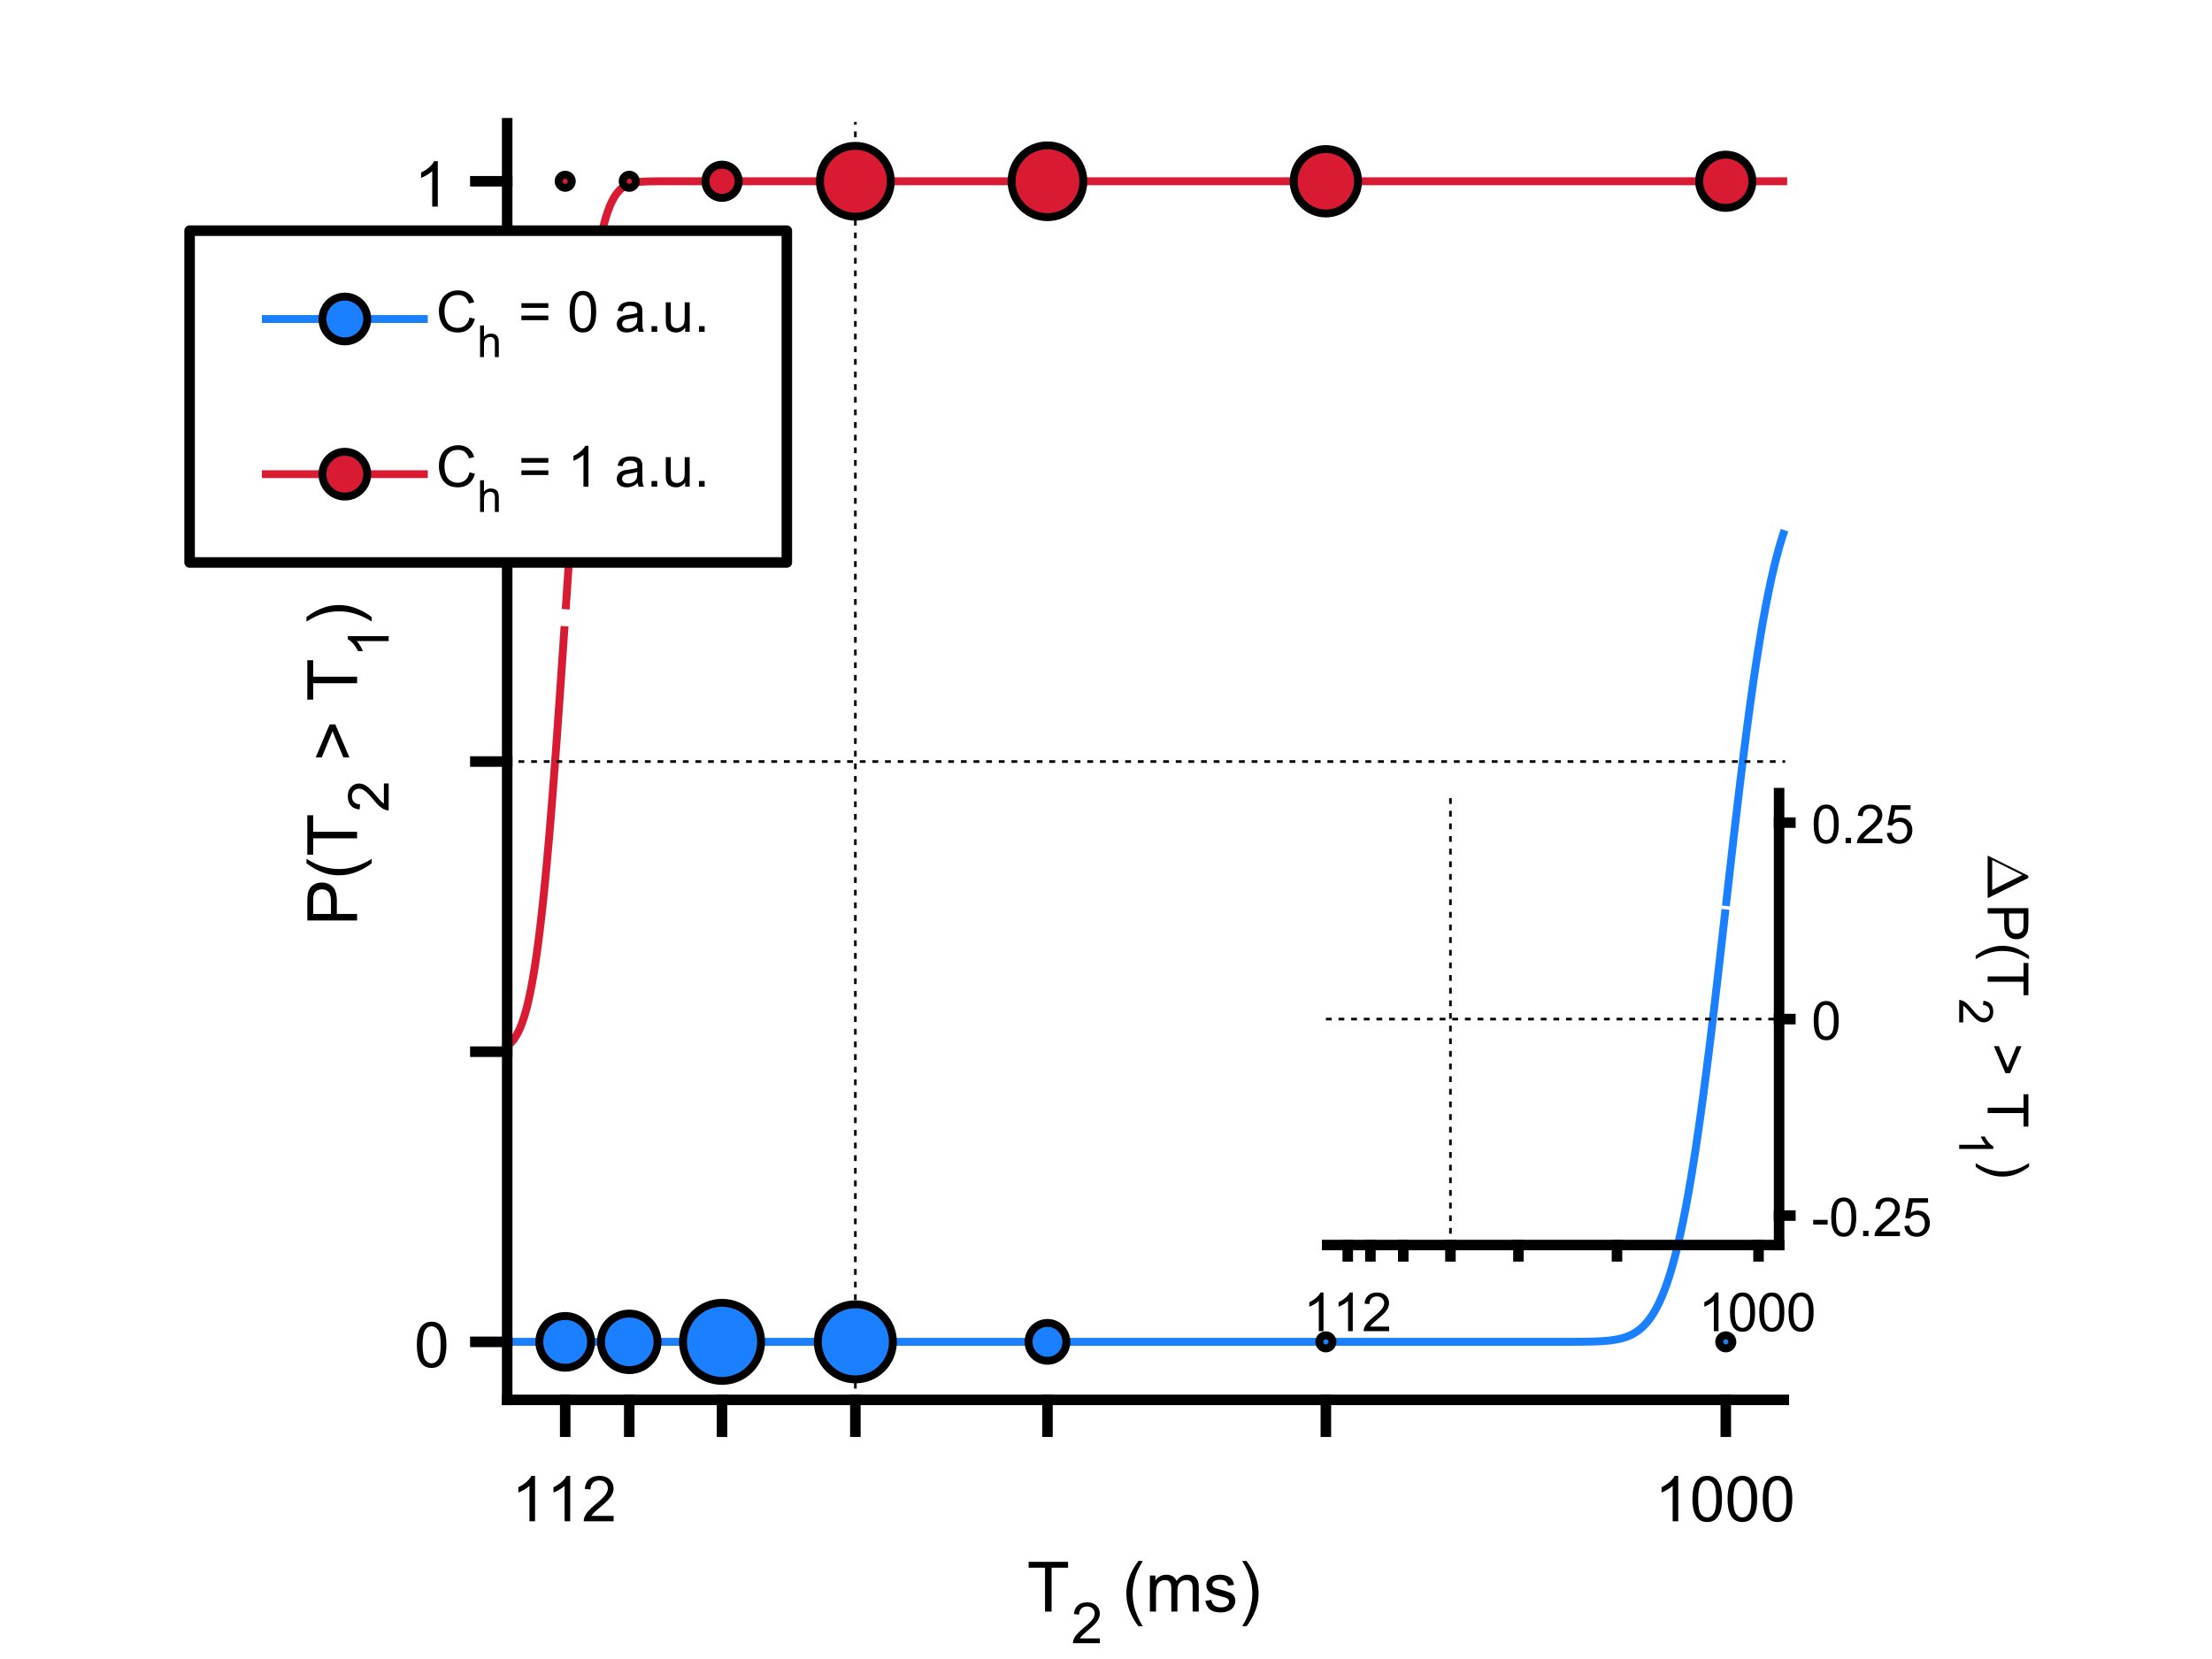 <?xml version="1.0"?>
<!DOCTYPE svg PUBLIC '-//W3C//DTD SVG 1.0//EN'
          'http://www.w3.org/TR/2001/REC-SVG-20010904/DTD/svg10.dtd'>
<svg xmlns:xlink="http://www.w3.org/1999/xlink" style="fill-opacity:1; color-rendering:auto; color-interpolation:auto; text-rendering:auto; stroke:black; stroke-linecap:square; stroke-miterlimit:10; shape-rendering:auto; stroke-opacity:1; fill:black; stroke-dasharray:none; font-weight:normal; stroke-width:1; font-family:'Dialog'; font-style:normal; stroke-linejoin:miter; font-size:12px; stroke-dashoffset:0; image-rendering:auto;" width="700" height="525" xmlns="http://www.w3.org/2000/svg"
><rect width="100%" height="100%" fill="#333333" stroke="none"/><!--Generated by the Batik Graphics2D SVG Generator--><defs id="genericDefs"
  /><g
  ><defs id="defs1"
    ><clipPath clipPathUnits="userSpaceOnUse" id="clipPath1"
      ><path d="M0 0 L700 0 L700 525 L0 525 L0 0 Z"
      /></clipPath
    ></defs
    ><g style="fill:white; stroke:white;"
    ><rect x="0" y="0" width="700" style="clip-path:url(#clipPath1); stroke:none;" height="525"
    /></g
    ><g style="fill:white; text-rendering:optimizeSpeed; color-rendering:optimizeSpeed; image-rendering:optimizeSpeed; shape-rendering:crispEdges; stroke:white; color-interpolation:sRGB;"
    ><rect x="0" width="700" height="525" y="0" style="stroke:none;"
    /></g
    ><g style="stroke-linecap:butt; fill:rgb(217,26,51); text-rendering:geometricPrecision; image-rendering:optimizeQuality; color-rendering:optimizeQuality; stroke-linejoin:bevel; stroke-dasharray:2,2; stroke:rgb(217,26,51); color-interpolation:linearRGB; stroke-width:2.5; stroke-miterlimit:1;"
    ><path d="M546.302 57.364 L546.706 57.364 L547.111 57.364 L547.515 57.364 L547.919 57.364 L548.324 57.364 L548.728 57.364 L549.133 57.364 L549.537 57.364 L549.942 57.364 L550.346 57.364 L550.75 57.364 L551.155 57.364 L551.559 57.364 L551.963 57.364 L552.368 57.364 L552.772 57.364 L553.177 57.364 L553.581 57.364 L553.986 57.364 L554.39 57.364 L554.794 57.364 L555.199 57.364 L555.603 57.364 L556.008 57.364 L556.412 57.364 L556.816 57.364 L557.221 57.364 L557.625 57.364 L558.029 57.364 L558.434 57.364 L558.838 57.364 L559.243 57.364 L559.647 57.364 L560.052 57.364 L560.456 57.364 L560.86 57.364 L561.265 57.364 L561.669 57.364 L562.073 57.364 L562.478 57.364 L562.882 57.364 L563.287 57.364 L563.691 57.364 L564.096 57.364 L564.5 57.364" style="fill:none; fill-rule:evenodd;"
      /><path d="M160.5 330.97 L160.904 330.669 L161.309 330.325 L161.713 329.934 L162.118 329.491 L162.522 328.99 L162.926 328.426 L163.331 327.791 L163.735 327.08 L164.14 326.285 L164.544 325.4 L164.948 324.417 L165.353 323.329 L165.757 322.127 L166.162 320.804 L166.566 319.351 L166.97 317.762 L167.375 316.029 L167.779 314.142 L168.184 312.097 L168.588 309.884 L168.993 307.499 L169.397 304.934 L169.801 302.186 L170.206 299.248 L170.61 296.119 L171.014 292.794 L171.419 289.272 L171.823 285.553 L172.228 281.636 L172.632 277.525 L173.036 273.221 L173.441 268.73 L173.845 264.056 L174.25 259.208 L174.654 254.193 L175.059 249.02 L175.463 243.701 L175.867 238.249 L176.272 232.674 L176.676 226.994 L177.081 221.221 L177.485 215.372 L177.889 209.464 L178.294 203.514 L178.698 197.538" style="fill:none; fill-rule:evenodd;"
      /><path style="fill:none; stroke-miterlimit:10; stroke-dasharray:none; fill-rule:evenodd; stroke-linejoin:round;" d="M179.103 191.556 L179.507 185.584 L179.911 179.64 L180.316 173.741 L180.72 167.905 L181.125 162.148 L181.529 156.486 L181.933 150.933 L182.338 145.503 L182.742 140.21 L183.147 135.065 L183.551 130.08 L183.956 125.262 L184.36 120.622 L184.764 116.164 L185.169 111.895 L185.573 107.819 L185.977 103.938 L186.382 100.255 L186.786 96.769 L187.191 93.48 L187.595 90.385 L188 87.482 L188.404 84.768 L188.808 82.236 L189.213 79.883 L189.617 77.701 L190.022 75.685 L190.426 73.827 L190.83 72.12 L191.235 70.556 L191.639 69.128 L192.043 67.828 L192.448 66.647 L192.852 65.578 L193.257 64.614 L193.661 63.745 L194.066 62.967 L194.47 62.27 L194.874 61.648 L195.279 61.096 L195.683 60.606 L196.088 60.173 L196.492 59.791 L196.896 59.455 L197.301 59.161 L197.705 58.904 L198.11 58.681 L198.514 58.486 L198.918 58.318 L199.323 58.173 L199.727 58.048 L200.132 57.941 L200.536 57.849 L200.94 57.771 L201.345 57.704 L201.749 57.648 L202.154 57.6 L202.558 57.559 L202.963 57.526 L203.367 57.497 L203.771 57.474 L204.176 57.454 L204.58 57.437 L204.984 57.424 L205.389 57.413 L205.793 57.403 L206.198 57.396 L206.602 57.389 L207.006 57.385 L207.411 57.38 L207.815 57.377 L208.22 57.374 L208.624 57.372 L209.029 57.37 L209.433 57.369 L209.837 57.368 L210.242 57.367 L210.646 57.366 L211.051 57.366 L211.455 57.365 L211.859 57.365 L212.264 57.365 L212.668 57.364 L213.073 57.364 L213.477 57.364 L213.881 57.364 L214.286 57.364 L214.69 57.364 L215.095 57.364 L215.499 57.364 L215.903 57.364 L216.308 57.364 L216.712 57.364 L217.117 57.364 L217.521 57.364 L217.925 57.364 L218.33 57.364 L218.734 57.364 L219.139 57.364 L219.543 57.364 L219.947 57.364 L220.352 57.364 L220.756 57.364 L221.161 57.364 L221.565 57.364 L221.97 57.364 L222.374 57.364 L222.778 57.364 L223.183 57.364 L223.587 57.364 L223.992 57.364 L224.396 57.364 L224.8 57.364 L225.205 57.364 L225.609 57.364 L226.013 57.364 L226.418 57.364 L226.822 57.364 L227.227 57.364 L227.631 57.364 L228.036 57.364 L228.44 57.364 L228.844 57.364 L229.249 57.364 L229.653 57.364 L230.058 57.364 L230.462 57.364 L230.866 57.364 L231.271 57.364 L231.675 57.364 L232.08 57.364 L232.484 57.364 L232.888 57.364 L233.293 57.364 L233.697 57.364 L234.102 57.364 L234.506 57.364 L234.91 57.364 L235.315 57.364 L235.719 57.364 L236.124 57.364 L236.528 57.364 L236.932 57.364 L237.337 57.364 L237.741 57.364 L238.146 57.364 L238.55 57.364 L238.954 57.364 L239.359 57.364 L239.763 57.364 L240.168 57.364 L240.572 57.364 L240.976 57.364 L241.381 57.364 L241.785 57.364 L242.19 57.364 L242.594 57.364 L242.999 57.364 L243.403 57.364 L243.807 57.364 L244.212 57.364 L244.616 57.364 L245.02 57.364 L245.425 57.364 L245.829 57.364 L246.234 57.364 L246.638 57.364 L247.042 57.364 L247.447 57.364 L247.851 57.364 L248.256 57.364 L248.66 57.364 L249.065 57.364 L249.469 57.364 L249.873 57.364 L250.278 57.364 L250.682 57.364 L251.087 57.364 L251.491 57.364 L251.895 57.364 L252.3 57.364 L252.704 57.364 L253.109 57.364 L253.513 57.364 L253.917 57.364 L254.322 57.364 L254.726 57.364 L255.131 57.364 L255.535 57.364 L255.939 57.364 L256.344 57.364 L256.748 57.364 L257.153 57.364 L257.557 57.364 L257.962 57.364 L258.366 57.364 L258.77 57.364 L259.175 57.364 L259.579 57.364 L259.983 57.364 L260.388 57.364 L260.792 57.364 L261.197 57.364 L261.601 57.364 L262.005 57.364 L262.41 57.364 L262.814 57.364 L263.219 57.364 L263.623 57.364 L264.027 57.364 L264.432 57.364 L264.836 57.364 L265.241 57.364 L265.645 57.364 L266.05 57.364 L266.454 57.364 L266.858 57.364 L267.263 57.364 L267.667 57.364 L268.072 57.364 L268.476 57.364 L268.88 57.364 L269.285 57.364 L269.689 57.364 L270.094 57.364 L270.498 57.364 L270.902 57.364 L271.307 57.364 L271.711 57.364 L272.116 57.364 L272.52 57.364 L272.924 57.364 L273.329 57.364 L273.733 57.364 L274.138 57.364 L274.542 57.364 L274.946 57.364 L275.351 57.364 L275.755 57.364 L276.16 57.364 L276.564 57.364 L276.969 57.364 L277.373 57.364 L277.777 57.364 L278.182 57.364 L278.586 57.364 L278.99 57.364 L279.395 57.364 L279.799 57.364 L280.204 57.364 L280.608 57.364 L281.012 57.364 L281.417 57.364 L281.821 57.364 L282.226 57.364 L282.63 57.364 L283.034 57.364 L283.439 57.364 L283.843 57.364 L284.248 57.364 L284.652 57.364 L285.057 57.364 L285.461 57.364 L285.865 57.364 L286.27 57.364 L286.674 57.364 L287.079 57.364 L287.483 57.364 L287.887 57.364 L288.292 57.364 L288.696 57.364 L289.101 57.364 L289.505 57.364 L289.909 57.364 L290.314 57.364 L290.718 57.364 L291.123 57.364 L291.527 57.364 L291.931 57.364 L292.336 57.364 L292.74 57.364 L293.145 57.364 L293.549 57.364 L293.954 57.364 L294.358 57.364 L294.762 57.364 L295.167 57.364 L295.571 57.364 L295.976 57.364 L296.38 57.364 L296.784 57.364 L297.189 57.364 L297.593 57.364 L297.998 57.364 L298.402 57.364 L298.806 57.364 L299.211 57.364 L299.615 57.364 L300.019 57.364 L300.424 57.364 L300.828 57.364 L301.233 57.364 L301.637 57.364 L302.041 57.364 L302.446 57.364 L302.85 57.364 L303.255 57.364 L303.659 57.364 L304.064 57.364 L304.468 57.364 L304.872 57.364 L305.277 57.364 L305.681 57.364 L306.086 57.364 L306.49 57.364 L306.894 57.364 L307.299 57.364 L307.703 57.364 L308.108 57.364 L308.512 57.364 L308.916 57.364 L309.321 57.364 L309.725 57.364 L310.13 57.364 L310.534 57.364 L310.938 57.364 L311.343 57.364 L311.747 57.364 L312.152 57.364 L312.556 57.364 L312.96 57.364 L313.365 57.364 L313.769 57.364 L314.174 57.364 L314.578 57.364 L314.983 57.364 L315.387 57.364 L315.791 57.364 L316.196 57.364 L316.6 57.364 L317.005 57.364 L317.409 57.364 L317.813 57.364 L318.218 57.364 L318.622 57.364 L319.026 57.364 L319.431 57.364 L319.835 57.364 L320.24 57.364 L320.644 57.364 L321.049 57.364 L321.453 57.364 L321.857 57.364 L322.262 57.364 L322.666 57.364 L323.071 57.364 L323.475 57.364 L323.879 57.364 L324.284 57.364 L324.688 57.364 L325.093 57.364 L325.497 57.364 L325.901 57.364 L326.306 57.364 L326.71 57.364 L327.115 57.364 L327.519 57.364 L327.923 57.364 L328.328 57.364 L328.732 57.364 L329.137 57.364 L329.541 57.364 L329.945 57.364 L330.35 57.364 L330.754 57.364 L331.159 57.364 L331.563 57.364 L331.967 57.364 L332.372 57.364 L332.776 57.364 L333.181 57.364 L333.585 57.364 L333.99 57.364 L334.394 57.364 L334.798 57.364 L335.203 57.364 L335.607 57.364 L336.012 57.364 L336.416 57.364 L336.82 57.364 L337.225 57.364 L337.629 57.364 L338.034 57.364 L338.438 57.364 L338.842 57.364 L339.247 57.364 L339.651 57.364 L340.055 57.364 L340.46 57.364 L340.864 57.364 L341.269 57.364 L341.673 57.364 L342.078 57.364 L342.482 57.364 L342.886 57.364 L343.291 57.364 L343.695 57.364 L344.1 57.364 L344.504 57.364 L344.908 57.364 L345.313 57.364 L345.717 57.364 L346.122 57.364 L346.526 57.364 L346.93 57.364 L347.335 57.364 L347.739 57.364 L348.144 57.364 L348.548 57.364 L348.952 57.364 L349.357 57.364 L349.761 57.364 L350.166 57.364 L350.57 57.364 L350.974 57.364 L351.379 57.364 L351.783 57.364 L352.188 57.364 L352.592 57.364 L352.997 57.364 L353.401 57.364 L353.805 57.364 L354.21 57.364 L354.614 57.364 L355.019 57.364 L355.423 57.364 L355.827 57.364 L356.232 57.364 L356.636 57.364 L357.041 57.364 L357.445 57.364 L357.849 57.364 L358.254 57.364 L358.658 57.364 L359.063 57.364 L359.467 57.364 L359.871 57.364 L360.276 57.364 L360.68 57.364 L361.085 57.364 L361.489 57.364 L361.893 57.364 L362.298 57.364 L362.702 57.364 L363.107 57.364 L363.511 57.364 L363.915 57.364 L364.32 57.364 L364.724 57.364 L365.129 57.364 L365.533 57.364 L365.937 57.364 L366.342 57.364 L366.746 57.364 L367.151 57.364 L367.555 57.364 L367.959 57.364 L368.364 57.364 L368.768 57.364 L369.173 57.364 L369.577 57.364 L369.981 57.364 L370.386 57.364 L370.79 57.364 L371.195 57.364 L371.599 57.364 L372.003 57.364 L372.408 57.364 L372.812 57.364 L373.217 57.364 L373.621 57.364 L374.026 57.364 L374.43 57.364 L374.834 57.364 L375.239 57.364 L375.643 57.364 L376.048 57.364 L376.452 57.364 L376.856 57.364 L377.261 57.364 L377.665 57.364 L378.07 57.364 L378.474 57.364 L378.878 57.364 L379.283 57.364 L379.687 57.364 L380.092 57.364 L380.496 57.364 L380.9 57.364 L381.305 57.364 L381.709 57.364 L382.114 57.364 L382.518 57.364 L382.922 57.364 L383.327 57.364 L383.731 57.364 L384.136 57.364 L384.54 57.364 L384.944 57.364 L385.349 57.364 L385.753 57.364 L386.158 57.364 L386.562 57.364 L386.966 57.364 L387.371 57.364 L387.775 57.364 L388.18 57.364 L388.584 57.364 L388.988 57.364 L389.393 57.364 L389.797 57.364 L390.202 57.364 L390.606 57.364 L391.01 57.364 L391.415 57.364 L391.819 57.364 L392.224 57.364 L392.628 57.364 L393.033 57.364 L393.437 57.364 L393.841 57.364 L394.246 57.364 L394.65 57.364 L395.055 57.364 L395.459 57.364 L395.863 57.364 L396.268 57.364 L396.672 57.364 L397.077 57.364 L397.481 57.364 L397.885 57.364 L398.29 57.364 L398.694 57.364 L399.099 57.364 L399.503 57.364 L399.907 57.364 L400.312 57.364 L400.716 57.364 L401.121 57.364 L401.525 57.364 L401.929 57.364 L402.334 57.364 L402.738 57.364 L403.143 57.364 L403.547 57.364 L403.951 57.364 L404.356 57.364 L404.76 57.364 L405.165 57.364 L405.569 57.364 L405.974 57.364 L406.378 57.364 L406.782 57.364 L407.187 57.364 L407.591 57.364 L407.995 57.364 L408.4 57.364 L408.804 57.364 L409.209 57.364 L409.613 57.364 L410.017 57.364 L410.422 57.364 L410.826 57.364 L411.231 57.364 L411.635 57.364 L412.04 57.364 L412.444 57.364 L412.848 57.364 L413.253 57.364 L413.657 57.364 L414.062 57.364 L414.466 57.364 L414.87 57.364 L415.275 57.364 L415.679 57.364 L416.084 57.364 L416.488 57.364 L416.892 57.364 L417.297 57.364 L417.701 57.364 L418.106 57.364 L418.51 57.364 L418.914 57.364 L419.319 57.364 L419.723 57.364 L420.128 57.364 L420.532 57.364 L420.936 57.364 L421.341 57.364 L421.745 57.364 L422.15 57.364 L422.554 57.364 L422.959 57.364 L423.363 57.364 L423.767 57.364 L424.172 57.364 L424.576 57.364 L424.981 57.364 L425.385 57.364 L425.789 57.364 L426.194 57.364 L426.598 57.364 L427.002 57.364 L427.407 57.364 L427.811 57.364 L428.216 57.364 L428.62 57.364 L429.024 57.364 L429.429 57.364 L429.833 57.364 L430.238 57.364 L430.642 57.364 L431.046 57.364 L431.451 57.364 L431.855 57.364 L432.26 57.364 L432.664 57.364 L433.069 57.364 L433.473 57.364 L433.877 57.364 L434.282 57.364 L434.686 57.364 L435.091 57.364 L435.495 57.364 L435.899 57.364 L436.304 57.364 L436.708 57.364 L437.113 57.364 L437.517 57.364 L437.921 57.364 L438.326 57.364 L438.73 57.364 L439.135 57.364 L439.539 57.364 L439.943 57.364 L440.348 57.364 L440.752 57.364 L441.157 57.364 L441.561 57.364 L441.966 57.364 L442.37 57.364 L442.774 57.364 L443.179 57.364 L443.583 57.364 L443.988 57.364 L444.392 57.364 L444.796 57.364 L445.201 57.364 L445.605 57.364 L446.01 57.364 L446.414 57.364 L446.818 57.364 L447.223 57.364 L447.627 57.364 L448.031 57.364 L448.436 57.364 L448.84 57.364 L449.245 57.364 L449.649 57.364 L450.053 57.364 L450.458 57.364 L450.862 57.364 L451.267 57.364 L451.671 57.364 L452.076 57.364 L452.48 57.364 L452.884 57.364 L453.289 57.364 L453.693 57.364 L454.098 57.364 L454.502 57.364 L454.906 57.364 L455.311 57.364 L455.715 57.364 L456.12 57.364 L456.524 57.364 L456.928 57.364 L457.333 57.364 L457.737 57.364 L458.142 57.364 L458.546 57.364 L458.95 57.364 L459.355 57.364 L459.759 57.364 L460.164 57.364 L460.568 57.364 L460.973 57.364 L461.377 57.364 L461.781 57.364 L462.186 57.364 L462.59 57.364 L462.995 57.364 L463.399 57.364 L463.803 57.364 L464.208 57.364 L464.612 57.364 L465.017 57.364 L465.421 57.364 L465.825 57.364 L466.23 57.364 L466.634 57.364 L467.038 57.364 L467.443 57.364 L467.847 57.364 L468.252 57.364 L468.656 57.364 L469.061 57.364 L469.465 57.364 L469.869 57.364 L470.274 57.364 L470.678 57.364 L471.083 57.364 L471.487 57.364 L471.891 57.364 L472.296 57.364 L472.7 57.364 L473.105 57.364 L473.509 57.364 L473.913 57.364 L474.318 57.364 L474.722 57.364 L475.127 57.364 L475.531 57.364 L475.935 57.364 L476.34 57.364 L476.744 57.364 L477.149 57.364 L477.553 57.364 L477.957 57.364 L478.362 57.364 L478.766 57.364 L479.171 57.364 L479.575 57.364 L479.979 57.364 L480.384 57.364 L480.788 57.364 L481.193 57.364 L481.597 57.364 L482.002 57.364 L482.406 57.364 L482.81 57.364 L483.215 57.364 L483.619 57.364 L484.024 57.364 L484.428 57.364 L484.832 57.364 L485.237 57.364 L485.641 57.364 L486.046 57.364 L486.45 57.364 L486.854 57.364 L487.259 57.364 L487.663 57.364 L488.068 57.364 L488.472 57.364 L488.876 57.364 L489.281 57.364 L489.685 57.364 L490.09 57.364 L490.494 57.364 L490.898 57.364 L491.303 57.364 L491.707 57.364 L492.112 57.364 L492.516 57.364 L492.92 57.364 L493.325 57.364 L493.729 57.364 L494.134 57.364 L494.538 57.364 L494.942 57.364 L495.347 57.364 L495.751 57.364 L496.156 57.364 L496.56 57.364 L496.964 57.364 L497.369 57.364 L497.773 57.364 L498.178 57.364 L498.582 57.364 L498.986 57.364 L499.391 57.364 L499.795 57.364 L500.2 57.364 L500.604 57.364 L501.009 57.364 L501.413 57.364 L501.817 57.364 L502.222 57.364 L502.626 57.364 L503.031 57.364 L503.435 57.364 L503.839 57.364 L504.244 57.364 L504.648 57.364 L505.053 57.364 L505.457 57.364 L505.861 57.364 L506.266 57.364 L506.67 57.364 L507.075 57.364 L507.479 57.364 L507.883 57.364 L508.288 57.364 L508.692 57.364 L509.097 57.364 L509.501 57.364 L509.905 57.364 L510.31 57.364 L510.714 57.364 L511.119 57.364 L511.523 57.364 L511.927 57.364 L512.332 57.364 L512.736 57.364 L513.141 57.364 L513.545 57.364 L513.949 57.364 L514.354 57.364 L514.758 57.364 L515.163 57.364 L515.567 57.364 L515.971 57.364 L516.376 57.364 L516.78 57.364 L517.185 57.364 L517.589 57.364 L517.994 57.364 L518.398 57.364 L518.802 57.364 L519.207 57.364 L519.611 57.364 L520.015 57.364 L520.42 57.364 L520.824 57.364 L521.229 57.364 L521.633 57.364 L522.038 57.364 L522.442 57.364 L522.846 57.364 L523.251 57.364 L523.655 57.364 L524.06 57.364 L524.464 57.364 L524.868 57.364 L525.273 57.364 L525.677 57.364 L526.082 57.364 L526.486 57.364 L526.89 57.364 L527.295 57.364 L527.699 57.364 L528.104 57.364 L528.508 57.364 L528.912 57.364 L529.317 57.364 L529.721 57.364 L530.126 57.364 L530.53 57.364 L530.934 57.364 L531.339 57.364 L531.743 57.364 L532.148 57.364 L532.552 57.364 L532.957 57.364 L533.361 57.364 L533.765 57.364 L534.17 57.364 L534.574 57.364 L534.979 57.364 L535.383 57.364 L535.787 57.364 L536.192 57.364 L536.596 57.364 L537 57.364 L537.405 57.364 L537.809 57.364 L538.214 57.364 L538.618 57.364 L539.023 57.364 L539.427 57.364 L539.831 57.364 L540.236 57.364 L540.64 57.364 L541.045 57.364 L541.449 57.364 L541.853 57.364 L542.258 57.364 L542.662 57.364 L543.067 57.364 L543.471 57.364 L543.875 57.364 L544.28 57.364 L544.684 57.364 L545.089 57.364 L545.493 57.364 L545.897 57.364"
      /><path d="M546.302 285.448 L546.706 281.878 L547.111 278.314 L547.515 274.759 L547.919 271.217 L548.324 267.691 L548.728 264.185 L549.133 260.702 L549.537 257.247 L549.942 253.823 L550.346 250.432 L550.75 247.078 L551.155 243.765 L551.559 240.494 L551.963 237.27 L552.368 234.095 L552.772 230.97 L553.177 227.899 L553.581 224.885 L553.986 221.928 L554.39 219.031 L554.794 216.196 L555.199 213.424 L555.603 210.718 L556.008 208.077 L556.412 205.504 L556.816 202.998 L557.221 200.562 L557.625 198.195 L558.029 195.898 L558.434 193.671 L558.838 191.515 L559.243 189.429 L559.647 187.413 L560.052 185.467 L560.456 183.591 L560.86 181.783 L561.265 180.044 L561.669 178.372 L562.073 176.766 L562.478 175.226 L562.882 173.75 L563.287 172.338 L563.691 170.987 L564.096 169.697 L564.5 168.465" style="fill:none; fill-rule:evenodd; stroke:rgb(26,128,255);"
      /><path d="M160.5 424.636 L160.904 424.636 L161.309 424.636 L161.713 424.636 L162.118 424.636 L162.522 424.636 L162.926 424.636 L163.331 424.636 L163.735 424.636 L164.14 424.636 L164.544 424.636 L164.948 424.636 L165.353 424.636 L165.757 424.636 L166.162 424.636 L166.566 424.636 L166.97 424.636 L167.375 424.636 L167.779 424.636 L168.184 424.636 L168.588 424.636 L168.993 424.636 L169.397 424.636 L169.801 424.636 L170.206 424.636 L170.61 424.636 L171.014 424.636 L171.419 424.636 L171.823 424.636 L172.228 424.636 L172.632 424.636 L173.036 424.636 L173.441 424.636 L173.845 424.636 L174.25 424.636 L174.654 424.636 L175.059 424.636 L175.463 424.636 L175.867 424.636 L176.272 424.636 L176.676 424.636 L177.081 424.636 L177.485 424.636 L177.889 424.636 L178.294 424.636 L178.698 424.636" style="fill:none; fill-rule:evenodd; stroke:rgb(26,128,255);"
    /></g
    ><g style="stroke-linecap:butt; fill:rgb(26,128,255); text-rendering:geometricPrecision; image-rendering:optimizeQuality; color-rendering:optimizeQuality; stroke-linejoin:round; stroke:rgb(26,128,255); color-interpolation:linearRGB; stroke-width:2.5;"
    ><path d="M179.103 424.636 L179.507 424.636 L179.911 424.636 L180.316 424.636 L180.72 424.636 L181.125 424.636 L181.529 424.636 L181.933 424.636 L182.338 424.636 L182.742 424.636 L183.147 424.636 L183.551 424.636 L183.956 424.636 L184.36 424.636 L184.764 424.636 L185.169 424.636 L185.573 424.636 L185.977 424.636 L186.382 424.636 L186.786 424.636 L187.191 424.636 L187.595 424.636 L188 424.636 L188.404 424.636 L188.808 424.636 L189.213 424.636 L189.617 424.636 L190.022 424.636 L190.426 424.636 L190.83 424.636 L191.235 424.636 L191.639 424.636 L192.043 424.636 L192.448 424.636 L192.852 424.636 L193.257 424.636 L193.661 424.636 L194.066 424.636 L194.47 424.636 L194.874 424.636 L195.279 424.636 L195.683 424.636 L196.088 424.636 L196.492 424.636 L196.896 424.636 L197.301 424.636 L197.705 424.636 L198.11 424.636 L198.514 424.636 L198.918 424.636 L199.323 424.636 L199.727 424.636 L200.132 424.636 L200.536 424.636 L200.94 424.636 L201.345 424.636 L201.749 424.636 L202.154 424.636 L202.558 424.636 L202.963 424.636 L203.367 424.636 L203.771 424.636 L204.176 424.636 L204.58 424.636 L204.984 424.636 L205.389 424.636 L205.793 424.636 L206.198 424.636 L206.602 424.636 L207.006 424.636 L207.411 424.636 L207.815 424.636 L208.22 424.636 L208.624 424.636 L209.029 424.636 L209.433 424.636 L209.837 424.636 L210.242 424.636 L210.646 424.636 L211.051 424.636 L211.455 424.636 L211.859 424.636 L212.264 424.636 L212.668 424.636 L213.073 424.636 L213.477 424.636 L213.881 424.636 L214.286 424.636 L214.69 424.636 L215.095 424.636 L215.499 424.636 L215.903 424.636 L216.308 424.636 L216.712 424.636 L217.117 424.636 L217.521 424.636 L217.925 424.636 L218.33 424.636 L218.734 424.636 L219.139 424.636 L219.543 424.636 L219.947 424.636 L220.352 424.636 L220.756 424.636 L221.161 424.636 L221.565 424.636 L221.97 424.636 L222.374 424.636 L222.778 424.636 L223.183 424.636 L223.587 424.636 L223.992 424.636 L224.396 424.636 L224.8 424.636 L225.205 424.636 L225.609 424.636 L226.013 424.636 L226.418 424.636 L226.822 424.636 L227.227 424.636 L227.631 424.636 L228.036 424.636 L228.44 424.636 L228.844 424.636 L229.249 424.636 L229.653 424.636 L230.058 424.636 L230.462 424.636 L230.866 424.636 L231.271 424.636 L231.675 424.636 L232.08 424.636 L232.484 424.636 L232.888 424.636 L233.293 424.636 L233.697 424.636 L234.102 424.636 L234.506 424.636 L234.91 424.636 L235.315 424.636 L235.719 424.636 L236.124 424.636 L236.528 424.636 L236.932 424.636 L237.337 424.636 L237.741 424.636 L238.146 424.636 L238.55 424.636 L238.954 424.636 L239.359 424.636 L239.763 424.636 L240.168 424.636 L240.572 424.636 L240.976 424.636 L241.381 424.636 L241.785 424.636 L242.19 424.636 L242.594 424.636 L242.999 424.636 L243.403 424.636 L243.807 424.636 L244.212 424.636 L244.616 424.636 L245.02 424.636 L245.425 424.636 L245.829 424.636 L246.234 424.636 L246.638 424.636 L247.042 424.636 L247.447 424.636 L247.851 424.636 L248.256 424.636 L248.66 424.636 L249.065 424.636 L249.469 424.636 L249.873 424.636 L250.278 424.636 L250.682 424.636 L251.087 424.636 L251.491 424.636 L251.895 424.636 L252.3 424.636 L252.704 424.636 L253.109 424.636 L253.513 424.636 L253.917 424.636 L254.322 424.636 L254.726 424.636 L255.131 424.636 L255.535 424.636 L255.939 424.636 L256.344 424.636 L256.748 424.636 L257.153 424.636 L257.557 424.636 L257.962 424.636 L258.366 424.636 L258.77 424.636 L259.175 424.636 L259.579 424.636 L259.983 424.636 L260.388 424.636 L260.792 424.636 L261.197 424.636 L261.601 424.636 L262.005 424.636 L262.41 424.636 L262.814 424.636 L263.219 424.636 L263.623 424.636 L264.027 424.636 L264.432 424.636 L264.836 424.636 L265.241 424.636 L265.645 424.636 L266.05 424.636 L266.454 424.636 L266.858 424.636 L267.263 424.636 L267.667 424.636 L268.072 424.636 L268.476 424.636 L268.88 424.636 L269.285 424.636 L269.689 424.636 L270.094 424.636 L270.498 424.636 L270.902 424.636 L271.307 424.636 L271.711 424.636 L272.116 424.636 L272.52 424.636 L272.924 424.636 L273.329 424.636 L273.733 424.636 L274.138 424.636 L274.542 424.636 L274.946 424.636 L275.351 424.636 L275.755 424.636 L276.16 424.636 L276.564 424.636 L276.969 424.636 L277.373 424.636 L277.777 424.636 L278.182 424.636 L278.586 424.636 L278.99 424.636 L279.395 424.636 L279.799 424.636 L280.204 424.636 L280.608 424.636 L281.012 424.636 L281.417 424.636 L281.821 424.636 L282.226 424.636 L282.63 424.636 L283.034 424.636 L283.439 424.636 L283.843 424.636 L284.248 424.636 L284.652 424.636 L285.057 424.636 L285.461 424.636 L285.865 424.636 L286.27 424.636 L286.674 424.636 L287.079 424.636 L287.483 424.636 L287.887 424.636 L288.292 424.636 L288.696 424.636 L289.101 424.636 L289.505 424.636 L289.909 424.636 L290.314 424.636 L290.718 424.636 L291.123 424.636 L291.527 424.636 L291.931 424.636 L292.336 424.636 L292.74 424.636 L293.145 424.636 L293.549 424.636 L293.954 424.636 L294.358 424.636 L294.762 424.636 L295.167 424.636 L295.571 424.636 L295.976 424.636 L296.38 424.636 L296.784 424.636 L297.189 424.636 L297.593 424.636 L297.998 424.636 L298.402 424.636 L298.806 424.636 L299.211 424.636 L299.615 424.636 L300.019 424.636 L300.424 424.636 L300.828 424.636 L301.233 424.636 L301.637 424.636 L302.041 424.636 L302.446 424.636 L302.85 424.636 L303.255 424.636 L303.659 424.636 L304.064 424.636 L304.468 424.636 L304.872 424.636 L305.277 424.636 L305.681 424.636 L306.086 424.636 L306.49 424.636 L306.894 424.636 L307.299 424.636 L307.703 424.636 L308.108 424.636 L308.512 424.636 L308.916 424.636 L309.321 424.636 L309.725 424.636 L310.13 424.636 L310.534 424.636 L310.938 424.636 L311.343 424.636 L311.747 424.636 L312.152 424.636 L312.556 424.636 L312.96 424.636 L313.365 424.636 L313.769 424.636 L314.174 424.636 L314.578 424.636 L314.983 424.636 L315.387 424.636 L315.791 424.636 L316.196 424.636 L316.6 424.636 L317.005 424.636 L317.409 424.636 L317.813 424.636 L318.218 424.636 L318.622 424.636 L319.026 424.636 L319.431 424.636 L319.835 424.636 L320.24 424.636 L320.644 424.636 L321.049 424.636 L321.453 424.636 L321.857 424.636 L322.262 424.636 L322.666 424.636 L323.071 424.636 L323.475 424.636 L323.879 424.636 L324.284 424.636 L324.688 424.636 L325.093 424.636 L325.497 424.636 L325.901 424.636 L326.306 424.636 L326.71 424.636 L327.115 424.636 L327.519 424.636 L327.923 424.636 L328.328 424.636 L328.732 424.636 L329.137 424.636 L329.541 424.636 L329.945 424.636 L330.35 424.636 L330.754 424.636 L331.159 424.636 L331.563 424.636 L331.967 424.636 L332.372 424.636 L332.776 424.636 L333.181 424.636 L333.585 424.636 L333.99 424.636 L334.394 424.636 L334.798 424.636 L335.203 424.636 L335.607 424.636 L336.012 424.636 L336.416 424.636 L336.82 424.636 L337.225 424.636 L337.629 424.636 L338.034 424.636 L338.438 424.636 L338.842 424.636 L339.247 424.636 L339.651 424.636 L340.055 424.636 L340.46 424.636 L340.864 424.636 L341.269 424.636 L341.673 424.636 L342.078 424.636 L342.482 424.636 L342.886 424.636 L343.291 424.636 L343.695 424.636 L344.1 424.636 L344.504 424.636 L344.908 424.636 L345.313 424.636 L345.717 424.636 L346.122 424.636 L346.526 424.636 L346.93 424.636 L347.335 424.636 L347.739 424.636 L348.144 424.636 L348.548 424.636 L348.952 424.636 L349.357 424.636 L349.761 424.636 L350.166 424.636 L350.57 424.636 L350.974 424.636 L351.379 424.636 L351.783 424.636 L352.188 424.636 L352.592 424.636 L352.997 424.636 L353.401 424.636 L353.805 424.636 L354.21 424.636 L354.614 424.636 L355.019 424.636 L355.423 424.636 L355.827 424.636 L356.232 424.636 L356.636 424.636 L357.041 424.636 L357.445 424.636 L357.849 424.636 L358.254 424.636 L358.658 424.636 L359.063 424.636 L359.467 424.636 L359.871 424.636 L360.276 424.636 L360.68 424.636 L361.085 424.636 L361.489 424.636 L361.893 424.636 L362.298 424.636 L362.702 424.636 L363.107 424.636 L363.511 424.636 L363.915 424.636 L364.32 424.636 L364.724 424.636 L365.129 424.636 L365.533 424.636 L365.937 424.636 L366.342 424.636 L366.746 424.636 L367.151 424.636 L367.555 424.636 L367.959 424.636 L368.364 424.636 L368.768 424.636 L369.173 424.636 L369.577 424.636 L369.981 424.636 L370.386 424.636 L370.79 424.636 L371.195 424.636 L371.599 424.636 L372.003 424.636 L372.408 424.636 L372.812 424.636 L373.217 424.636 L373.621 424.636 L374.026 424.636 L374.43 424.636 L374.834 424.636 L375.239 424.636 L375.643 424.636 L376.048 424.636 L376.452 424.636 L376.856 424.636 L377.261 424.636 L377.665 424.636 L378.07 424.636 L378.474 424.636 L378.878 424.636 L379.283 424.636 L379.687 424.636 L380.092 424.636 L380.496 424.636 L380.9 424.636 L381.305 424.636 L381.709 424.636 L382.114 424.636 L382.518 424.636 L382.922 424.636 L383.327 424.636 L383.731 424.636 L384.136 424.636 L384.54 424.636 L384.944 424.636 L385.349 424.636 L385.753 424.636 L386.158 424.636 L386.562 424.636 L386.966 424.636 L387.371 424.636 L387.775 424.636 L388.18 424.636 L388.584 424.636 L388.988 424.636 L389.393 424.636 L389.797 424.636 L390.202 424.636 L390.606 424.636 L391.01 424.636 L391.415 424.636 L391.819 424.636 L392.224 424.636 L392.628 424.636 L393.033 424.636 L393.437 424.636 L393.841 424.636 L394.246 424.636 L394.65 424.636 L395.055 424.636 L395.459 424.636 L395.863 424.636 L396.268 424.636 L396.672 424.636 L397.077 424.636 L397.481 424.636 L397.885 424.636 L398.29 424.636 L398.694 424.636 L399.099 424.636 L399.503 424.636 L399.907 424.636 L400.312 424.636 L400.716 424.636 L401.121 424.636 L401.525 424.636 L401.929 424.636 L402.334 424.636 L402.738 424.636 L403.143 424.636 L403.547 424.636 L403.951 424.636 L404.356 424.636 L404.76 424.636 L405.165 424.636 L405.569 424.636 L405.974 424.636 L406.378 424.636 L406.782 424.636 L407.187 424.636 L407.591 424.636 L407.995 424.636 L408.4 424.636 L408.804 424.636 L409.209 424.636 L409.613 424.636 L410.017 424.636 L410.422 424.636 L410.826 424.636 L411.231 424.636 L411.635 424.636 L412.04 424.636 L412.444 424.636 L412.848 424.636 L413.253 424.636 L413.657 424.636 L414.062 424.636 L414.466 424.636 L414.87 424.636 L415.275 424.636 L415.679 424.636 L416.084 424.636 L416.488 424.636 L416.892 424.636 L417.297 424.636 L417.701 424.636 L418.106 424.636 L418.51 424.636 L418.914 424.636 L419.319 424.636 L419.723 424.636 L420.128 424.636 L420.532 424.636 L420.936 424.636 L421.341 424.636 L421.745 424.636 L422.15 424.636 L422.554 424.636 L422.959 424.636 L423.363 424.636 L423.767 424.636 L424.172 424.636 L424.576 424.636 L424.981 424.636 L425.385 424.636 L425.789 424.636 L426.194 424.636 L426.598 424.636 L427.002 424.636 L427.407 424.636 L427.811 424.636 L428.216 424.636 L428.62 424.636 L429.024 424.636 L429.429 424.636 L429.833 424.636 L430.238 424.636 L430.642 424.636 L431.046 424.636 L431.451 424.636 L431.855 424.636 L432.26 424.636 L432.664 424.636 L433.069 424.636 L433.473 424.636 L433.877 424.636 L434.282 424.636 L434.686 424.636 L435.091 424.636 L435.495 424.636 L435.899 424.636 L436.304 424.636 L436.708 424.636 L437.113 424.636 L437.517 424.636 L437.921 424.636 L438.326 424.636 L438.73 424.636 L439.135 424.636 L439.539 424.636 L439.943 424.636 L440.348 424.636 L440.752 424.636 L441.157 424.636 L441.561 424.636 L441.966 424.636 L442.37 424.636 L442.774 424.636 L443.179 424.636 L443.583 424.636 L443.988 424.636 L444.392 424.636 L444.796 424.636 L445.201 424.636 L445.605 424.636 L446.01 424.636 L446.414 424.636 L446.818 424.636 L447.223 424.636 L447.627 424.636 L448.031 424.636 L448.436 424.636 L448.84 424.636 L449.245 424.636 L449.649 424.636 L450.053 424.636 L450.458 424.636 L450.862 424.636 L451.267 424.636 L451.671 424.636 L452.076 424.636 L452.48 424.636 L452.884 424.636 L453.289 424.636 L453.693 424.636 L454.098 424.636 L454.502 424.636 L454.906 424.636 L455.311 424.636 L455.715 424.636 L456.12 424.636 L456.524 424.636 L456.928 424.636 L457.333 424.636 L457.737 424.636 L458.142 424.636 L458.546 424.636 L458.95 424.636 L459.355 424.636 L459.759 424.636 L460.164 424.636 L460.568 424.636 L460.973 424.636 L461.377 424.636 L461.781 424.636 L462.186 424.636 L462.59 424.636 L462.995 424.636 L463.399 424.636 L463.803 424.636 L464.208 424.636 L464.612 424.636 L465.017 424.636 L465.421 424.636 L465.825 424.636 L466.23 424.636 L466.634 424.636 L467.038 424.636 L467.443 424.636 L467.847 424.636 L468.252 424.636 L468.656 424.636 L469.061 424.636 L469.465 424.636 L469.869 424.636 L470.274 424.636 L470.678 424.636 L471.083 424.636 L471.487 424.636 L471.891 424.636 L472.296 424.636 L472.7 424.636 L473.105 424.636 L473.509 424.636 L473.913 424.636 L474.318 424.636 L474.722 424.636 L475.127 424.636 L475.531 424.636 L475.935 424.636 L476.34 424.636 L476.744 424.636 L477.149 424.636 L477.553 424.636 L477.957 424.636 L478.362 424.636 L478.766 424.636 L479.171 424.636 L479.575 424.636 L479.979 424.636 L480.384 424.636 L480.788 424.636 L481.193 424.636 L481.597 424.636 L482.002 424.636 L482.406 424.636 L482.81 424.636 L483.215 424.636 L483.619 424.636 L484.024 424.636 L484.428 424.636 L484.832 424.636 L485.237 424.636 L485.641 424.636 L486.046 424.636 L486.45 424.636 L486.854 424.636 L487.259 424.636 L487.663 424.636 L488.068 424.636 L488.472 424.636 L488.876 424.636 L489.281 424.636 L489.685 424.636 L490.09 424.635 L490.494 424.635 L490.898 424.635 L491.303 424.635 L491.707 424.635 L492.112 424.634 L492.516 424.634 L492.92 424.634 L493.325 424.633 L493.729 424.633 L494.134 424.632 L494.538 424.632 L494.942 424.631 L495.347 424.63 L495.751 424.629 L496.156 424.628 L496.56 424.627 L496.964 424.626 L497.369 424.624 L497.773 424.622 L498.178 424.62 L498.582 424.618 L498.986 424.615 L499.391 424.613 L499.795 424.609 L500.2 424.606 L500.604 424.601 L501.009 424.597 L501.413 424.591 L501.817 424.586 L502.222 424.579 L502.626 424.572 L503.031 424.563 L503.435 424.554 L503.839 424.543 L504.244 424.532 L504.648 424.519 L505.053 424.504 L505.457 424.488 L505.861 424.47 L506.266 424.45 L506.67 424.428 L507.075 424.403 L507.479 424.376 L507.883 424.346 L508.288 424.312 L508.692 424.276 L509.097 424.235 L509.501 424.19 L509.905 424.141 L510.31 424.087 L510.714 424.028 L511.119 423.963 L511.523 423.891 L511.927 423.813 L512.332 423.728 L512.736 423.635 L513.141 423.533 L513.545 423.422 L513.949 423.301 L514.354 423.17 L514.758 423.027 L515.163 422.873 L515.567 422.705 L515.971 422.523 L516.376 422.326 L516.78 422.113 L517.185 421.884 L517.589 421.636 L517.994 421.369 L518.398 421.082 L518.802 420.774 L519.207 420.442 L519.611 420.086 L520.015 419.705 L520.42 419.297 L520.824 418.86 L521.229 418.394 L521.633 417.896 L522.038 417.366 L522.442 416.801 L522.846 416.2 L523.251 415.561 L523.655 414.883 L524.06 414.164 L524.464 413.402 L524.868 412.596 L525.273 411.743 L525.677 410.844 L526.082 409.894 L526.486 408.894 L526.89 407.841 L527.295 406.733 L527.699 405.57 L528.104 404.35 L528.508 403.07 L528.912 401.731 L529.317 400.329 L529.721 398.865 L530.126 397.337 L530.53 395.743 L530.934 394.084 L531.339 392.356 L531.743 390.561 L532.148 388.697 L532.552 386.764 L532.957 384.761 L533.361 382.688 L533.765 380.544 L534.17 378.33 L534.574 376.046 L534.979 373.692 L535.383 371.268 L535.787 368.775 L536.192 366.214 L536.596 363.586 L537 360.891 L537.405 358.131 L537.809 355.307 L538.214 352.421 L538.618 349.476 L539.023 346.471 L539.427 343.41 L539.831 340.296 L540.236 337.129 L540.64 333.913 L541.045 330.651 L541.449 327.345 L541.853 323.999 L542.258 320.615 L542.662 317.196 L543.067 313.746 L543.471 310.269 L543.875 306.767 L544.28 303.244 L544.684 299.704 L545.089 296.151 L545.493 292.588 L545.897 289.019" style="fill:none; fill-rule:evenodd;"
    /></g
    ><g style="stroke-linecap:butt; text-rendering:geometricPrecision; image-rendering:optimizeQuality; color-rendering:optimizeQuality; stroke-linejoin:bevel; stroke-dasharray:1,3; color-interpolation:linearRGB; stroke-width:0.833; stroke-miterlimit:1;"
    ><line y2="39" style="fill:none;" x1="270.682" x2="270.682" y1="443"
      /><line y2="241" style="fill:none;" x1="160.5" x2="564.5" y1="241"
    /></g
    ><g style="stroke-linecap:butt; text-rendering:geometricPrecision; color-rendering:optimizeQuality; image-rendering:optimizeQuality; stroke-linejoin:round; color-interpolation:linearRGB; stroke-width:2.5;"
    ><line y2="424.636" style="fill:none;" x1="546.136" x2="546.136" y1="424.636"
      /><line y2="424.636" style="fill:none;" x1="546.136" x2="546.136" y1="424.636"
    /></g
    ><g transform="translate(546.136,424.636)" style="fill:rgb(26,128,255); text-rendering:geometricPrecision; color-rendering:optimizeQuality; image-rendering:optimizeQuality; color-interpolation:linearRGB; stroke:rgb(26,128,255);"
    ><circle r="2.083" style="stroke:none;" cx="0" cy="0"
    /></g
    ><g transform="translate(546.136,424.636)" style="stroke-linecap:butt; text-rendering:geometricPrecision; color-rendering:optimizeQuality; image-rendering:optimizeQuality; stroke-linejoin:round; color-interpolation:linearRGB; stroke-width:2.5;"
    ><path style="stroke:none;" d="M0 -0.833 C0.46 -0.833 0.833 -0.46 0.833 0 L0.833 0 C0.833 0.46 0.46 0.833 -0 0.833 C-0.46 0.833 -0.833 0.46 -0.833 -0 C-0.833 -0.46 -0.46 -0.833 0 -0.833 ZM0 -3.333 C-1.841 -3.333 -3.333 -1.841 -3.333 -0 C-3.333 1.841 -1.841 3.333 -0 3.333 C1.841 3.333 3.333 1.841 3.333 0 L3.333 0 C3.333 -1.841 1.841 -3.333 0 -3.333 Z"
      /><line transform="translate(-546.136,-424.636)" x1="419.576" x2="419.576" y1="424.636" style="fill:none;" y2="424.636"
      /><line transform="translate(-546.136,-424.636)" x1="419.576" x2="419.576" y1="424.636" style="fill:none;" y2="424.636"
    /></g
    ><g transform="translate(419.576,424.636)" style="fill:rgb(26,128,255); text-rendering:geometricPrecision; color-rendering:optimizeQuality; image-rendering:optimizeQuality; color-interpolation:linearRGB; stroke:rgb(26,128,255);"
    ><circle r="2.083" style="stroke:none;" cx="0" cy="0"
    /></g
    ><g transform="translate(419.576,424.636)" style="stroke-linecap:butt; text-rendering:geometricPrecision; color-rendering:optimizeQuality; image-rendering:optimizeQuality; stroke-linejoin:round; color-interpolation:linearRGB; stroke-width:2.5;"
    ><path style="stroke:none;" d="M0 -0.833 C0.46 -0.833 0.833 -0.46 0.833 0 L0.833 0 C0.833 0.46 0.46 0.833 -0 0.833 C-0.46 0.833 -0.833 0.46 -0.833 -0 C-0.833 -0.46 -0.46 -0.833 0 -0.833 ZM0 -3.333 C-1.841 -3.333 -3.333 -1.841 -3.333 -0 C-3.333 1.841 -1.841 3.333 -0 3.333 C1.841 3.333 3.333 1.841 3.333 0 L3.333 0 C3.333 -1.841 1.841 -3.333 0 -3.333 Z"
      /><line transform="translate(-419.576,-424.636)" x1="331.48" x2="331.48" y1="424.636" style="fill:none;" y2="424.636"
      /><line transform="translate(-419.576,-424.636)" x1="331.48" x2="331.48" y1="424.636" style="fill:none;" y2="424.636"
    /></g
    ><g transform="translate(331.48,424.636)" style="fill:rgb(26,128,255); text-rendering:geometricPrecision; color-rendering:optimizeQuality; image-rendering:optimizeQuality; color-interpolation:linearRGB; stroke:rgb(26,128,255);"
    ><circle r="5.984" style="stroke:none;" cx="0" cy="0"
    /></g
    ><g transform="translate(331.48,424.636)" style="stroke-linecap:butt; text-rendering:geometricPrecision; color-rendering:optimizeQuality; image-rendering:optimizeQuality; stroke-linejoin:round; color-interpolation:linearRGB; stroke-width:2.5;"
    ><path style="stroke:none;" d="M0 -4.734 C2.615 -4.734 4.734 -2.615 4.734 0 L4.734 0 C4.734 2.615 2.615 4.734 -0 4.734 C-2.615 4.734 -4.734 2.615 -4.734 -0 C-4.734 -2.615 -2.615 -4.734 0 -4.734 ZM0 -7.234 C-3.995 -7.234 -7.234 -3.995 -7.234 -0 C-7.234 3.995 -3.995 7.234 -0 7.234 C3.995 7.234 7.234 3.995 7.234 0 L7.234 0 C7.234 -3.995 3.995 -7.234 0 -7.234 Z"
      /><line transform="translate(-331.48,-424.636)" x1="270.682" x2="270.682" y1="424.636" style="fill:none;" y2="424.636"
      /><line transform="translate(-331.48,-424.636)" x1="270.682" x2="270.682" y1="424.636" style="fill:none;" y2="424.636"
    /></g
    ><g transform="translate(270.682,424.636)" style="fill:rgb(26,128,255); text-rendering:geometricPrecision; color-rendering:optimizeQuality; image-rendering:optimizeQuality; color-interpolation:linearRGB; stroke:rgb(26,128,255);"
    ><circle r="11.885" style="stroke:none;" cx="0" cy="0"
    /></g
    ><g transform="translate(270.682,424.636)" style="stroke-linecap:butt; text-rendering:geometricPrecision; color-rendering:optimizeQuality; image-rendering:optimizeQuality; stroke-linejoin:round; color-interpolation:linearRGB; stroke-width:2.5;"
    ><path style="stroke:none;" d="M0 -10.635 C5.874 -10.635 10.635 -5.874 10.635 0 L10.635 0 C10.635 5.874 5.874 10.635 -0 10.635 C-5.874 10.635 -10.635 5.874 -10.635 -0 C-10.635 -5.874 -5.874 -10.635 0 -10.635 ZM0 -13.135 C-7.254 -13.135 -13.135 -7.254 -13.135 -0 C-13.135 7.254 -7.254 13.135 -0 13.135 C7.254 13.135 13.135 7.254 13.135 0 L13.135 0 C13.135 -7.254 7.254 -13.135 0 -13.135 Z"
      /><line transform="translate(-270.682,-424.636)" x1="228.495" x2="228.495" y1="424.636" style="fill:none;" y2="424.636"
      /><line transform="translate(-270.682,-424.636)" x1="228.495" x2="228.495" y1="424.636" style="fill:none;" y2="424.636"
    /></g
    ><g transform="translate(228.495,424.636)" style="fill:rgb(26,128,255); text-rendering:geometricPrecision; color-rendering:optimizeQuality; image-rendering:optimizeQuality; color-interpolation:linearRGB; stroke:rgb(26,128,255);"
    ><circle r="12.353" style="stroke:none;" cx="0" cy="0"
    /></g
    ><g transform="translate(228.495,424.636)" style="stroke-linecap:butt; text-rendering:geometricPrecision; color-rendering:optimizeQuality; image-rendering:optimizeQuality; stroke-linejoin:round; color-interpolation:linearRGB; stroke-width:2.5;"
    ><path style="stroke:none;" d="M0 -11.103 C6.132 -11.103 11.103 -6.132 11.103 0 L11.103 0 C11.103 6.132 6.132 11.103 -0 11.103 C-6.132 11.103 -11.103 6.132 -11.103 -0 C-11.103 -6.132 -6.132 -11.103 0 -11.103 ZM0 -13.603 C-7.513 -13.603 -13.603 -7.513 -13.603 -0 C-13.603 7.513 -7.513 13.603 -0 13.603 C7.513 13.603 13.603 7.513 13.603 0 L13.603 0 C13.603 -7.513 7.513 -13.603 0 -13.603 Z"
      /><line transform="translate(-228.495,-424.636)" x1="199.13" x2="199.13" y1="424.636" style="fill:none;" y2="424.636"
      /><line transform="translate(-228.495,-424.636)" x1="199.13" x2="199.13" y1="424.636" style="fill:none;" y2="424.636"
    /></g
    ><g transform="translate(199.13,424.636)" style="fill:rgb(26,128,255); text-rendering:geometricPrecision; color-rendering:optimizeQuality; image-rendering:optimizeQuality; color-interpolation:linearRGB; stroke:rgb(26,128,255);"
    ><circle r="8.947" style="stroke:none;" cx="0" cy="0"
    /></g
    ><g transform="translate(199.13,424.636)" style="stroke-linecap:butt; text-rendering:geometricPrecision; color-rendering:optimizeQuality; image-rendering:optimizeQuality; stroke-linejoin:round; color-interpolation:linearRGB; stroke-width:2.5;"
    ><path style="stroke:none;" d="M0 -7.697 C4.251 -7.697 7.697 -4.251 7.697 0 L7.697 0 C7.697 4.251 4.251 7.697 -0 7.697 C-4.251 7.697 -7.697 4.251 -7.697 -0 C-7.697 -4.251 -4.251 -7.697 0 -7.697 ZM0 -10.197 C-5.631 -10.197 -10.197 -5.631 -10.197 -0 C-10.197 5.631 -5.631 10.197 -0 10.197 C5.631 10.197 10.197 5.631 10.197 0 L10.197 0 C10.197 -5.631 5.631 -10.197 0 -10.197 Z"
      /><line transform="translate(-199.13,-424.636)" x1="178.864" x2="178.864" y1="424.636" style="fill:none;" y2="424.636"
      /><line transform="translate(-199.13,-424.636)" x1="178.864" x2="178.864" y1="424.636" style="fill:none;" y2="424.636"
    /></g
    ><g transform="translate(178.864,424.636)" style="fill:rgb(26,128,255); text-rendering:geometricPrecision; color-rendering:optimizeQuality; image-rendering:optimizeQuality; color-interpolation:linearRGB; stroke:rgb(26,128,255);"
    ><circle r="8.187" style="stroke:none;" cx="0" cy="0"
    /></g
    ><g transform="translate(178.864,424.636)" style="stroke-linecap:butt; text-rendering:geometricPrecision; color-rendering:optimizeQuality; image-rendering:optimizeQuality; stroke-linejoin:round; color-interpolation:linearRGB; stroke-width:2.5;"
    ><path style="stroke:none;" d="M0 -6.937 C3.831 -6.937 6.937 -3.831 6.937 0 L6.937 0 C6.937 3.831 3.831 6.937 -0 6.937 C-3.831 6.937 -6.937 3.831 -6.937 -0 C-6.937 -3.831 -3.831 -6.937 0 -6.937 ZM0 -9.437 C-5.212 -9.437 -9.437 -5.212 -9.437 -0 C-9.437 5.212 -5.212 9.437 -0 9.437 C5.212 9.437 9.437 5.212 9.437 0 L9.437 0 C9.437 -5.212 5.212 -9.437 0 -9.437 Z"
      /><line transform="translate(-178.864,-424.636)" x1="546.136" x2="546.136" y1="57.364" style="fill:none;" y2="57.364"
      /><line transform="translate(-178.864,-424.636)" x1="546.136" x2="546.136" y1="57.364" style="fill:none;" y2="57.364"
    /></g
    ><g transform="translate(546.136,57.364)" style="fill:rgb(217,26,51); text-rendering:geometricPrecision; color-rendering:optimizeQuality; image-rendering:optimizeQuality; color-interpolation:linearRGB; stroke:rgb(217,26,51);"
    ><circle r="8.422" style="stroke:none;" cx="0" cy="0"
    /></g
    ><g transform="translate(546.136,57.364)" style="stroke-linecap:butt; text-rendering:geometricPrecision; color-rendering:optimizeQuality; image-rendering:optimizeQuality; stroke-linejoin:round; color-interpolation:linearRGB; stroke-width:2.5;"
    ><path style="stroke:none;" d="M0 -7.172 C3.961 -7.172 7.172 -3.961 7.172 0 L7.172 0 C7.172 3.961 3.961 7.172 -0 7.172 C-3.961 7.172 -7.172 3.961 -7.172 -0 C-7.172 -3.961 -3.961 -7.172 0 -7.172 ZM0 -9.672 C-5.342 -9.672 -9.672 -5.342 -9.672 -0 C-9.672 5.342 -5.342 9.672 -0 9.672 C5.342 9.672 9.672 5.342 9.672 0 L9.672 0 C9.672 -5.342 5.342 -9.672 0 -9.672 Z"
      /><line transform="translate(-546.136,-57.364)" x1="419.576" x2="419.576" y1="57.364" style="fill:none;" y2="57.364"
      /><line transform="translate(-546.136,-57.364)" x1="419.576" x2="419.576" y1="57.364" style="fill:none;" y2="57.364"
    /></g
    ><g transform="translate(419.576,57.364)" style="fill:rgb(217,26,51); text-rendering:geometricPrecision; color-rendering:optimizeQuality; image-rendering:optimizeQuality; color-interpolation:linearRGB; stroke:rgb(217,26,51);"
    ><circle r="10.19" style="stroke:none;" cx="0" cy="0"
    /></g
    ><g transform="translate(419.576,57.364)" style="stroke-linecap:butt; text-rendering:geometricPrecision; color-rendering:optimizeQuality; image-rendering:optimizeQuality; stroke-linejoin:round; color-interpolation:linearRGB; stroke-width:2.5;"
    ><path style="stroke:none;" d="M0 -8.94 C4.937 -8.94 8.94 -4.937 8.94 0 L8.94 0 C8.94 4.937 4.937 8.94 -0 8.94 C-4.937 8.94 -8.94 4.937 -8.94 -0 C-8.94 -4.937 -4.937 -8.94 0 -8.94 ZM0 -11.44 C-6.318 -11.44 -11.44 -6.318 -11.44 -0 C-11.44 6.318 -6.318 11.44 -0 11.44 C6.318 11.44 11.44 6.318 11.44 0 L11.44 0 C11.44 -6.318 6.318 -11.44 0 -11.44 Z"
      /><line transform="translate(-419.576,-57.364)" x1="331.48" x2="331.48" y1="57.364" style="fill:none;" y2="57.364"
      /><line transform="translate(-419.576,-57.364)" x1="331.48" x2="331.48" y1="57.364" style="fill:none;" y2="57.364"
    /></g
    ><g transform="translate(331.48,57.364)" style="fill:rgb(217,26,51); text-rendering:geometricPrecision; color-rendering:optimizeQuality; image-rendering:optimizeQuality; color-interpolation:linearRGB; stroke:rgb(217,26,51);"
    ><circle r="11.36" style="stroke:none;" cx="0" cy="0"
    /></g
    ><g transform="translate(331.48,57.364)" style="stroke-linecap:butt; text-rendering:geometricPrecision; color-rendering:optimizeQuality; image-rendering:optimizeQuality; stroke-linejoin:round; color-interpolation:linearRGB; stroke-width:2.5;"
    ><path style="stroke:none;" d="M0 -10.11 C5.584 -10.11 10.11 -5.584 10.11 0 L10.11 0 C10.11 5.584 5.584 10.11 -0 10.11 C-5.584 10.11 -10.11 5.584 -10.11 -0 C-10.11 -5.584 -5.584 -10.11 0 -10.11 ZM0 -12.61 C-6.964 -12.61 -12.61 -6.964 -12.61 -0 C-12.61 6.964 -6.964 12.61 -0 12.61 C6.964 12.61 12.61 6.964 12.61 0 L12.61 0 C12.61 -6.964 6.964 -12.61 0 -12.61 Z"
      /><line transform="translate(-331.48,-57.364)" x1="270.682" x2="270.682" y1="57.364" style="fill:none;" y2="57.364"
      /><line transform="translate(-331.48,-57.364)" x1="270.682" x2="270.682" y1="57.364" style="fill:none;" y2="57.364"
    /></g
    ><g transform="translate(270.682,57.364)" style="fill:rgb(217,26,51); text-rendering:geometricPrecision; color-rendering:optimizeQuality; image-rendering:optimizeQuality; color-interpolation:linearRGB; stroke:rgb(217,26,51);"
    ><circle r="11.211" style="stroke:none;" cx="0" cy="0"
    /></g
    ><g transform="translate(270.682,57.364)" style="stroke-linecap:butt; text-rendering:geometricPrecision; color-rendering:optimizeQuality; image-rendering:optimizeQuality; stroke-linejoin:round; color-interpolation:linearRGB; stroke-width:2.5;"
    ><path style="stroke:none;" d="M0 -9.961 C5.501 -9.961 9.961 -5.501 9.961 0 L9.961 0 C9.961 5.501 5.501 9.961 -0 9.961 C-5.501 9.961 -9.961 5.501 -9.961 -0 C-9.961 -5.501 -5.501 -9.961 0 -9.961 ZM0 -12.461 C-6.882 -12.461 -12.461 -6.882 -12.461 -0 C-12.461 6.882 -6.882 12.461 -0 12.461 C6.882 12.461 12.461 6.882 12.461 0 L12.461 0 C12.461 -6.882 6.882 -12.461 0 -12.461 Z"
      /><line transform="translate(-270.682,-57.364)" x1="228.495" x2="228.495" y1="57.364" style="fill:none;" y2="57.364"
      /><line transform="translate(-270.682,-57.364)" x1="228.495" x2="228.495" y1="57.364" style="fill:none;" y2="57.364"
    /></g
    ><g transform="translate(228.495,57.364)" style="fill:rgb(217,26,51); text-rendering:geometricPrecision; color-rendering:optimizeQuality; image-rendering:optimizeQuality; color-interpolation:linearRGB; stroke:rgb(217,26,51);"
    ><circle r="5.26" style="stroke:none;" cx="0" cy="0"
    /></g
    ><g transform="translate(228.495,57.364)" style="stroke-linecap:butt; text-rendering:geometricPrecision; color-rendering:optimizeQuality; image-rendering:optimizeQuality; stroke-linejoin:round; color-interpolation:linearRGB; stroke-width:2.5;"
    ><path style="stroke:none;" d="M0 -4.01 C2.215 -4.01 4.01 -2.215 4.01 0 L4.01 0 C4.01 2.215 2.215 4.01 -0 4.01 C-2.215 4.01 -4.01 2.215 -4.01 -0 C-4.01 -2.215 -2.215 -4.01 0 -4.01 ZM0 -6.51 C-3.595 -6.51 -6.51 -3.595 -6.51 -0 C-6.51 3.595 -3.595 6.51 -0 6.51 C3.595 6.51 6.51 3.595 6.51 0 L6.51 0 C6.51 -3.595 3.595 -6.51 0 -6.51 Z"
      /><line transform="translate(-228.495,-57.364)" x1="199.13" x2="199.13" y1="57.364" style="fill:none;" y2="57.364"
      /><line transform="translate(-228.495,-57.364)" x1="199.13" x2="199.13" y1="57.364" style="fill:none;" y2="57.364"
    /></g
    ><g transform="translate(199.13,57.364)" style="fill:rgb(217,26,51); text-rendering:geometricPrecision; color-rendering:optimizeQuality; image-rendering:optimizeQuality; color-interpolation:linearRGB; stroke:rgb(217,26,51);"
    ><circle r="2.083" style="stroke:none;" cx="0" cy="0"
    /></g
    ><g transform="translate(199.13,57.364)" style="stroke-linecap:butt; text-rendering:geometricPrecision; color-rendering:optimizeQuality; image-rendering:optimizeQuality; stroke-linejoin:round; color-interpolation:linearRGB; stroke-width:2.5;"
    ><path style="stroke:none;" d="M0 -0.833 C0.46 -0.833 0.833 -0.46 0.833 0 L0.833 0 C0.833 0.46 0.46 0.833 -0 0.833 C-0.46 0.833 -0.833 0.46 -0.833 -0 C-0.833 -0.46 -0.46 -0.833 0 -0.833 ZM0 -3.333 C-1.841 -3.333 -3.333 -1.841 -3.333 -0 C-3.333 1.841 -1.841 3.333 -0 3.333 C1.841 3.333 3.333 1.841 3.333 0 L3.333 0 C3.333 -1.841 1.841 -3.333 0 -3.333 Z"
      /><line transform="translate(-199.13,-57.364)" x1="178.864" x2="178.864" y1="57.364" style="fill:none;" y2="57.364"
      /><line transform="translate(-199.13,-57.364)" x1="178.864" x2="178.864" y1="57.364" style="fill:none;" y2="57.364"
    /></g
    ><g transform="translate(178.864,57.364)" style="fill:rgb(217,26,51); text-rendering:geometricPrecision; color-rendering:optimizeQuality; image-rendering:optimizeQuality; color-interpolation:linearRGB; stroke:rgb(217,26,51);"
    ><circle r="2.083" style="stroke:none;" cx="0" cy="0"
    /></g
    ><g transform="translate(178.864,57.364)" style="stroke-linecap:butt; text-rendering:geometricPrecision; color-rendering:optimizeQuality; image-rendering:optimizeQuality; stroke-linejoin:round; color-interpolation:linearRGB; stroke-width:2.5;"
    ><path style="stroke:none;" d="M0 -0.833 C0.46 -0.833 0.833 -0.46 0.833 0 L0.833 0 C0.833 0.46 0.46 0.833 -0 0.833 C-0.46 0.833 -0.833 0.46 -0.833 -0 C-0.833 -0.46 -0.46 -0.833 0 -0.833 ZM0 -3.333 C-1.841 -3.333 -3.333 -1.841 -3.333 -0 C-3.333 1.841 -1.841 3.333 -0 3.333 C1.841 3.333 3.333 1.841 3.333 0 L3.333 0 C3.333 -1.841 1.841 -3.333 0 -3.333 Z"
      /><line transform="translate(-178.864,-57.364)" x1="160.5" x2="564.5" y1="443" style="stroke-linecap:square; fill:none; stroke-width:3.333;" y2="443"
      /><line transform="translate(-178.864,-57.364)" x1="178.864" x2="178.864" y1="443" style="stroke-linecap:square; fill:none; stroke-width:3.333;" y2="453.075"
      /><line transform="translate(-178.864,-57.364)" x1="199.13" x2="199.13" y1="443" style="stroke-linecap:square; fill:none; stroke-width:3.333;" y2="453.075"
      /><line transform="translate(-178.864,-57.364)" x1="228.495" x2="228.495" y1="443" style="stroke-linecap:square; fill:none; stroke-width:3.333;" y2="453.075"
      /><line transform="translate(-178.864,-57.364)" x1="270.682" x2="270.682" y1="443" style="stroke-linecap:square; fill:none; stroke-width:3.333;" y2="453.075"
      /><line transform="translate(-178.864,-57.364)" x1="331.48" x2="331.48" y1="443" style="stroke-linecap:square; fill:none; stroke-width:3.333;" y2="453.075"
      /><line transform="translate(-178.864,-57.364)" x1="419.576" x2="419.576" y1="443" style="stroke-linecap:square; fill:none; stroke-width:3.333;" y2="453.075"
      /><line transform="translate(-178.864,-57.364)" x1="546.136" x2="546.136" y1="443" style="stroke-linecap:square; fill:none; stroke-width:3.333;" y2="453.075"
    /></g
    ><g transform="translate(178.864,460.408)" style="font-size:20px; text-rendering:geometricPrecision; color-rendering:optimizeQuality; image-rendering:optimizeQuality; font-family:'SansSerif'; color-interpolation:linearRGB;"
    ><path style="stroke:none;" d="M-9.547 21 L-11.312 21 L-11.312 9.797 Q-11.938 10.406 -12.969 11.008 Q-14 11.609 -14.828 11.922 L-14.828 10.219 Q-13.344 9.531 -12.242 8.539 Q-11.141 7.547 -10.688 6.625 L-9.547 6.625 L-9.547 21 ZM1.576 21 L-0.19 21 L-0.19 9.797 Q-0.815 10.406 -1.846 11.008 Q-2.877 11.609 -3.705 11.922 L-3.705 10.219 Q-2.221 9.531 -1.119 8.539 Q-0.018 7.547 0.435 6.625 L1.576 6.625 L1.576 21 ZM15.309 19.312 L15.309 21 L5.856 21 Q5.84 20.359 6.059 19.781 Q6.418 18.812 7.215 17.875 Q8.012 16.938 9.512 15.703 Q11.855 13.797 12.676 12.68 Q13.496 11.562 13.496 10.562 Q13.496 9.516 12.746 8.797 Q11.996 8.078 10.793 8.078 Q9.527 8.078 8.762 8.844 Q7.996 9.609 7.996 10.953 L6.184 10.766 Q6.371 8.75 7.582 7.688 Q8.793 6.625 10.84 6.625 Q12.887 6.625 14.09 7.766 Q15.293 8.906 15.293 10.594 Q15.293 11.453 14.941 12.289 Q14.59 13.125 13.777 14.039 Q12.965 14.953 11.074 16.562 Q9.48 17.891 9.035 18.359 Q8.59 18.828 8.293 19.312 L15.309 19.312 Z"
    /></g
    ><g transform="translate(546.136,460.408)" style="font-size:20px; text-rendering:geometricPrecision; color-rendering:optimizeQuality; image-rendering:optimizeQuality; font-family:'SansSerif'; color-interpolation:linearRGB;"
    ><path style="stroke:none;" d="M-15.047 21 L-16.812 21 L-16.812 9.797 Q-17.438 10.406 -18.469 11.008 Q-19.5 11.609 -20.328 11.922 L-20.328 10.219 Q-18.844 9.531 -17.742 8.539 Q-16.641 7.547 -16.188 6.625 L-15.047 6.625 L-15.047 21 ZM-10.549 13.938 Q-10.549 11.406 -10.025 9.852 Q-9.502 8.297 -8.471 7.461 Q-7.439 6.625 -5.877 6.625 Q-4.721 6.625 -3.853 7.086 Q-2.986 7.547 -2.424 8.422 Q-1.861 9.297 -1.533 10.555 Q-1.205 11.812 -1.205 13.938 Q-1.205 16.453 -1.728 18 Q-2.252 19.547 -3.275 20.398 Q-4.299 21.25 -5.877 21.25 Q-7.955 21.25 -9.127 19.766 Q-10.549 17.969 -10.549 13.938 ZM-8.736 13.938 Q-8.736 17.469 -7.916 18.633 Q-7.096 19.797 -5.877 19.797 Q-4.674 19.797 -3.846 18.625 Q-3.018 17.453 -3.018 13.938 Q-3.018 10.406 -3.846 9.242 Q-4.674 8.078 -5.893 8.078 Q-7.111 8.078 -7.83 9.109 Q-8.736 10.406 -8.736 13.938 ZM0.574 13.938 Q0.574 11.406 1.098 9.852 Q1.621 8.297 2.652 7.461 Q3.684 6.625 5.246 6.625 Q6.402 6.625 7.269 7.086 Q8.137 7.547 8.699 8.422 Q9.262 9.297 9.59 10.555 Q9.918 11.812 9.918 13.938 Q9.918 16.453 9.395 18 Q8.871 19.547 7.848 20.398 Q6.824 21.25 5.246 21.25 Q3.168 21.25 1.996 19.766 Q0.574 17.969 0.574 13.938 ZM2.387 13.938 Q2.387 17.469 3.207 18.633 Q4.027 19.797 5.246 19.797 Q6.449 19.797 7.277 18.625 Q8.105 17.453 8.105 13.938 Q8.105 10.406 7.277 9.242 Q6.449 8.078 5.231 8.078 Q4.012 8.078 3.293 9.109 Q2.387 10.406 2.387 13.938 ZM11.697 13.938 Q11.697 11.406 12.221 9.852 Q12.744 8.297 13.775 7.461 Q14.807 6.625 16.369 6.625 Q17.525 6.625 18.393 7.086 Q19.26 7.547 19.822 8.422 Q20.385 9.297 20.713 10.555 Q21.041 11.812 21.041 13.938 Q21.041 16.453 20.518 18 Q19.994 19.547 18.971 20.398 Q17.947 21.25 16.369 21.25 Q14.291 21.25 13.119 19.766 Q11.697 17.969 11.697 13.938 ZM13.51 13.938 Q13.51 17.469 14.33 18.633 Q15.15 19.797 16.369 19.797 Q17.572 19.797 18.4 18.625 Q19.229 17.453 19.229 13.938 Q19.229 10.406 18.4 9.242 Q17.572 8.078 16.354 8.078 Q15.135 8.078 14.416 9.109 Q13.51 10.406 13.51 13.938 Z"
    /></g
    ><g transform="translate(325,510)" style="font-size:22px; text-rendering:geometricPrecision; color-rendering:optimizeQuality; image-rendering:optimizeQuality; font-family:'SansSerif'; color-interpolation:linearRGB;"
    ><path style="stroke:none;" d="M5.703 0 L5.703 -13.891 L0.516 -13.891 L0.516 -15.75 L13 -15.75 L13 -13.891 L7.781 -13.891 L7.781 0 L5.703 0 Z"
    /></g
    ><g transform="translate(339,520)" style="font-size:17.6px; text-rendering:geometricPrecision; color-rendering:optimizeQuality; image-rendering:optimizeQuality; font-family:'SansSerif'; color-interpolation:linearRGB;"
    ><path style="stroke:none;" d="M9.062 -1.516 L9.062 0 L0.547 0 Q0.531 -0.578 0.734 -1.094 Q1.062 -1.969 1.773 -2.812 Q2.484 -3.656 3.844 -4.766 Q5.938 -6.484 6.68 -7.492 Q7.422 -8.5 7.422 -9.391 Q7.422 -10.344 6.75 -10.984 Q6.078 -11.625 5 -11.625 Q3.844 -11.625 3.164 -10.938 Q2.484 -10.25 2.469 -9.047 L0.844 -9.219 Q1.016 -11.031 2.102 -11.984 Q3.188 -12.938 5.031 -12.938 Q6.875 -12.938 7.961 -11.906 Q9.047 -10.875 9.047 -9.359 Q9.047 -8.594 8.727 -7.844 Q8.406 -7.094 7.672 -6.266 Q6.938 -5.438 5.234 -4 Q3.812 -2.797 3.406 -2.375 Q3 -1.953 2.75 -1.516 L9.062 -1.516 Z"
    /></g
    ><g transform="translate(349,510)" style="font-size:22px; text-rendering:geometricPrecision; color-rendering:optimizeQuality; image-rendering:optimizeQuality; font-family:'SansSerif'; color-interpolation:linearRGB;"
    ><path style="stroke:none;" d="M11.253 4.625 Q9.659 2.609 8.55 -0.094 Q7.44 -2.797 7.44 -5.703 Q7.44 -8.266 8.269 -10.609 Q9.237 -13.328 11.253 -16.016 L12.644 -16.016 Q11.347 -13.781 10.925 -12.828 Q10.269 -11.344 9.894 -9.734 Q9.425 -7.719 9.425 -5.688 Q9.425 -0.531 12.644 4.625 L11.253 4.625 ZM14.892 0 L14.892 -11.406 L16.626 -11.406 L16.626 -9.812 Q17.157 -10.641 18.048 -11.156 Q18.939 -11.672 20.079 -11.672 Q21.345 -11.672 22.157 -11.141 Q22.97 -10.609 23.298 -9.672 Q24.657 -11.672 26.829 -11.672 Q28.517 -11.672 29.431 -10.727 Q30.345 -9.781 30.345 -7.828 L30.345 0 L28.423 0 L28.423 -7.188 Q28.423 -8.344 28.235 -8.859 Q28.048 -9.375 27.556 -9.68 Q27.064 -9.984 26.392 -9.984 Q25.189 -9.984 24.392 -9.188 Q23.595 -8.391 23.595 -6.625 L23.595 0 L21.673 0 L21.673 -7.406 Q21.673 -8.703 21.196 -9.344 Q20.72 -9.984 19.642 -9.984 Q18.829 -9.984 18.134 -9.555 Q17.439 -9.125 17.134 -8.305 Q16.829 -7.484 16.829 -5.922 L16.829 0 L14.892 0 ZM32.437 -3.406 L34.358 -3.703 Q34.515 -2.562 35.249 -1.945 Q35.983 -1.328 37.312 -1.328 Q38.64 -1.328 39.288 -1.875 Q39.937 -2.422 39.937 -3.141 Q39.937 -3.797 39.358 -4.172 Q38.968 -4.438 37.39 -4.828 Q35.249 -5.375 34.429 -5.766 Q33.608 -6.156 33.187 -6.852 Q32.765 -7.547 32.765 -8.375 Q32.765 -9.141 33.116 -9.789 Q33.468 -10.438 34.062 -10.875 Q34.515 -11.203 35.296 -11.438 Q36.077 -11.672 36.968 -11.672 Q38.312 -11.672 39.327 -11.281 Q40.343 -10.891 40.827 -10.234 Q41.312 -9.578 41.483 -8.469 L39.593 -8.203 Q39.468 -9.094 38.851 -9.586 Q38.233 -10.078 37.108 -10.078 Q35.765 -10.078 35.202 -9.641 Q34.64 -9.203 34.64 -8.609 Q34.64 -8.234 34.874 -7.922 Q35.108 -7.609 35.608 -7.406 Q35.905 -7.312 37.312 -6.922 Q39.374 -6.375 40.187 -6.023 Q40.999 -5.672 41.46 -5.008 Q41.921 -4.344 41.921 -3.359 Q41.921 -2.391 41.358 -1.531 Q40.796 -0.672 39.726 -0.203 Q38.655 0.266 37.312 0.266 Q35.093 0.266 33.929 -0.664 Q32.765 -1.594 32.437 -3.406 ZM45.483 4.625 L44.093 4.625 Q47.312 -0.531 47.312 -5.688 Q47.312 -7.719 46.843 -9.703 Q46.483 -11.312 45.827 -12.797 Q45.405 -13.766 44.093 -16.016 L45.483 -16.016 Q47.499 -13.328 48.468 -10.609 Q49.296 -8.266 49.296 -5.703 Q49.296 -2.797 48.187 -0.094 Q47.077 2.609 45.483 4.625 Z"
    /></g
    ><g style="text-rendering:geometricPrecision; stroke-width:3.333; color-interpolation:linearRGB; color-rendering:optimizeQuality; image-rendering:optimizeQuality; stroke-linejoin:round;"
    ><line y2="39" style="fill:none;" x1="160.5" x2="160.5" y1="443"
      /><line y2="424.636" style="fill:none;" x1="160.5" x2="150.425" y1="424.636"
      /><line y2="332.818" style="fill:none;" x1="160.5" x2="150.425" y1="332.818"
      /><line y2="241" style="fill:none;" x1="160.5" x2="150.425" y1="241"
      /><line y2="149.182" style="fill:none;" x1="160.5" x2="150.425" y1="149.182"
      /><line y2="57.364" style="fill:none;" x1="160.5" x2="150.425" y1="57.364"
    /></g
    ><g transform="translate(143.092,424.636)" style="font-size:20px; text-rendering:geometricPrecision; color-rendering:optimizeQuality; image-rendering:optimizeQuality; font-family:'SansSerif'; color-interpolation:linearRGB;"
    ><path style="stroke:none;" d="M-11.172 0.938 Q-11.172 -1.594 -10.648 -3.148 Q-10.125 -4.703 -9.094 -5.539 Q-8.062 -6.375 -6.5 -6.375 Q-5.344 -6.375 -4.477 -5.914 Q-3.609 -5.453 -3.047 -4.578 Q-2.484 -3.703 -2.156 -2.445 Q-1.828 -1.188 -1.828 0.938 Q-1.828 3.453 -2.352 5 Q-2.875 6.547 -3.898 7.398 Q-4.922 8.25 -6.5 8.25 Q-8.578 8.25 -9.75 6.766 Q-11.172 4.969 -11.172 0.938 ZM-9.359 0.938 Q-9.359 4.469 -8.539 5.633 Q-7.719 6.797 -6.5 6.797 Q-5.297 6.797 -4.469 5.625 Q-3.641 4.453 -3.641 0.938 Q-3.641 -2.594 -4.469 -3.758 Q-5.297 -4.922 -6.516 -4.922 Q-7.734 -4.922 -8.453 -3.891 Q-9.359 -2.594 -9.359 0.938 Z"
    /></g
    ><g transform="translate(143.092,57.364)" style="font-size:20px; text-rendering:geometricPrecision; color-rendering:optimizeQuality; image-rendering:optimizeQuality; font-family:'SansSerif'; color-interpolation:linearRGB;"
    ><path style="stroke:none;" d="M-4.547 8 L-6.312 8 L-6.312 -3.203 Q-6.938 -2.594 -7.969 -1.992 Q-9 -1.391 -9.828 -1.078 L-9.828 -2.781 Q-8.344 -3.469 -7.242 -4.461 Q-6.141 -5.453 -5.688 -6.375 L-4.547 -6.375 L-4.547 8 Z"
    /></g
    ><g transform="translate(113,293) rotate(-90)" style="font-size:22px; text-rendering:geometricPrecision; color-rendering:optimizeQuality; image-rendering:optimizeQuality; font-family:'SansSerif'; color-interpolation:linearRGB;"
    ><path style="stroke:none;" d="M1.703 0 L1.703 -15.75 L7.641 -15.75 Q9.203 -15.75 10.031 -15.594 Q11.188 -15.406 11.977 -14.859 Q12.766 -14.312 13.242 -13.336 Q13.719 -12.359 13.719 -11.188 Q13.719 -9.188 12.438 -7.797 Q11.156 -6.406 7.828 -6.406 L3.781 -6.406 L3.781 0 L1.703 0 ZM3.781 -8.266 L7.859 -8.266 Q9.875 -8.266 10.719 -9.016 Q11.562 -9.766 11.562 -11.125 Q11.562 -12.125 11.07 -12.828 Q10.578 -13.531 9.75 -13.75 Q9.234 -13.891 7.812 -13.891 L3.781 -13.891 L3.781 -8.266 ZM19.814 4.625 Q18.221 2.609 17.111 -0.094 Q16.002 -2.797 16.002 -5.703 Q16.002 -8.266 16.83 -10.609 Q17.799 -13.328 19.814 -16.016 L21.205 -16.016 Q19.908 -13.781 19.486 -12.828 Q18.83 -11.344 18.455 -9.734 Q17.986 -7.719 17.986 -5.688 Q17.986 -0.531 21.205 4.625 L19.814 4.625 ZM27.703 0 L27.703 -13.891 L22.516 -13.891 L22.516 -15.75 L35 -15.75 L35 -13.891 L29.781 -13.891 L29.781 0 L27.703 0 Z"
    /></g
    ><g transform="translate(123,257) rotate(-90)" style="font-size:17.6px; text-rendering:geometricPrecision; color-rendering:optimizeQuality; image-rendering:optimizeQuality; font-family:'SansSerif'; color-interpolation:linearRGB;"
    ><path style="stroke:none;" d="M9.062 -1.516 L9.062 0 L0.547 0 Q0.531 -0.578 0.734 -1.094 Q1.062 -1.969 1.773 -2.812 Q2.484 -3.656 3.844 -4.766 Q5.938 -6.484 6.68 -7.492 Q7.422 -8.5 7.422 -9.391 Q7.422 -10.344 6.75 -10.984 Q6.078 -11.625 5 -11.625 Q3.844 -11.625 3.164 -10.938 Q2.484 -10.25 2.469 -9.047 L0.844 -9.219 Q1.016 -11.031 2.102 -11.984 Q3.188 -12.938 5.031 -12.938 Q6.875 -12.938 7.961 -11.906 Q9.047 -10.875 9.047 -9.359 Q9.047 -8.594 8.727 -7.844 Q8.406 -7.094 7.672 -6.266 Q6.938 -5.438 5.234 -4 Q3.812 -2.797 3.406 -2.375 Q3 -1.953 2.75 -1.516 L9.062 -1.516 Z"
    /></g
    ><g transform="translate(113,247) rotate(-90)" style="font-size:22px; text-rendering:geometricPrecision; color-rendering:optimizeQuality; image-rendering:optimizeQuality; font-family:'SansSerif'; color-interpolation:linearRGB;"
    ><path style="stroke:none;" d="M17.753 -6.891 L7.315 -2.422 L7.315 -4.344 L15.581 -7.781 L7.315 -11.172 L7.315 -13.094 L17.753 -8.688 L17.753 -6.891 ZM30.775 0 L30.775 -13.891 L25.588 -13.891 L25.588 -15.75 L38.072 -15.75 L38.072 -13.891 L32.853 -13.891 L32.853 0 L30.775 0 Z"
    /></g
    ><g transform="translate(123,208) rotate(-90)" style="font-size:17.6px; text-rendering:geometricPrecision; color-rendering:optimizeQuality; image-rendering:optimizeQuality; font-family:'SansSerif'; color-interpolation:linearRGB;"
    ><path style="stroke:none;" d="M6.703 0 L5.125 0 L5.125 -10.078 Q4.547 -9.531 3.625 -8.992 Q2.703 -8.453 1.953 -8.172 L1.953 -9.703 Q3.281 -10.328 4.281 -11.219 Q5.281 -12.109 5.688 -12.938 L6.703 -12.938 L6.703 0 Z"
    /></g
    ><g transform="translate(113,198) rotate(-90)" style="font-size:22px; text-rendering:geometricPrecision; color-rendering:optimizeQuality; image-rendering:optimizeQuality; font-family:'SansSerif'; color-interpolation:linearRGB;"
    ><path style="stroke:none;" d="M2.719 4.625 L1.328 4.625 Q4.547 -0.531 4.547 -5.688 Q4.547 -7.719 4.078 -9.703 Q3.719 -11.312 3.062 -12.797 Q2.641 -13.766 1.328 -16.016 L2.719 -16.016 Q4.734 -13.328 5.703 -10.609 Q6.531 -8.266 6.531 -5.703 Q6.531 -2.797 5.422 -0.094 Q4.312 2.609 2.719 4.625 Z"
    /></g
    ><g style="fill:white; text-rendering:optimizeSpeed; color-rendering:optimizeSpeed; image-rendering:optimizeSpeed; shape-rendering:crispEdges; stroke:white; color-interpolation:sRGB;"
    ><path style="stroke:none;" d="M249 178 L249 73 L60 73 L60 178 Z"
    /></g
    ><g transform="translate(138,105)" style="font-size:18px; text-rendering:geometricPrecision; color-rendering:optimizeQuality; image-rendering:optimizeQuality; font-family:'SansSerif'; color-interpolation:linearRGB;"
    ><path style="stroke:none;" d="M10.578 -4.516 L12.281 -4.094 Q11.75 -1.984 10.359 -0.883 Q8.969 0.219 6.953 0.219 Q4.875 0.219 3.57 -0.633 Q2.266 -1.484 1.578 -3.086 Q0.891 -4.688 0.891 -6.547 Q0.891 -8.547 1.664 -10.047 Q2.438 -11.547 3.859 -12.328 Q5.281 -13.109 6.984 -13.109 Q8.906 -13.109 10.227 -12.125 Q11.547 -11.141 12.062 -9.359 L10.391 -8.953 Q9.938 -10.359 9.086 -11 Q8.234 -11.641 6.938 -11.641 Q5.453 -11.641 4.461 -10.93 Q3.469 -10.219 3.062 -9.023 Q2.656 -7.828 2.656 -6.547 Q2.656 -4.906 3.133 -3.68 Q3.609 -2.453 4.625 -1.844 Q5.641 -1.234 6.812 -1.234 Q8.25 -1.234 9.242 -2.062 Q10.234 -2.891 10.578 -4.516 Z"
    /></g
    ><g transform="translate(151,113)" style="font-size:14.4px; text-rendering:geometricPrecision; color-rendering:optimizeQuality; image-rendering:optimizeQuality; font-family:'SansSerif'; color-interpolation:linearRGB;"
    ><path style="stroke:none;" d="M0.922 0 L0.922 -10.016 L2.156 -10.016 L2.156 -6.422 Q3.016 -7.422 4.328 -7.422 Q5.141 -7.422 5.734 -7.102 Q6.328 -6.781 6.586 -6.227 Q6.844 -5.672 6.844 -4.594 L6.844 0 L5.609 0 L5.609 -4.594 Q5.609 -5.531 5.211 -5.945 Q4.812 -6.359 4.078 -6.359 Q3.531 -6.359 3.047 -6.078 Q2.562 -5.797 2.359 -5.312 Q2.156 -4.828 2.156 -3.969 L2.156 0 L0.922 0 Z"
    /></g
    ><g transform="translate(159,105)" style="font-size:18px; text-rendering:geometricPrecision; color-rendering:optimizeQuality; image-rendering:optimizeQuality; font-family:'SansSerif'; color-interpolation:linearRGB;"
    ><path style="stroke:none;" d="M14.517 -7.578 L6.001 -7.578 L6.001 -9.047 L14.517 -9.047 L14.517 -7.578 ZM14.517 -3.672 L6.001 -3.672 L6.001 -5.141 L14.517 -5.141 L14.517 -3.672 ZM21.264 -6.359 Q21.264 -8.641 21.732 -10.031 Q22.201 -11.422 23.131 -12.18 Q24.061 -12.938 25.467 -12.938 Q26.498 -12.938 27.279 -12.523 Q28.061 -12.109 28.568 -11.32 Q29.076 -10.531 29.373 -9.398 Q29.67 -8.266 29.67 -6.359 Q29.67 -4.094 29.201 -2.695 Q28.732 -1.297 27.803 -0.539 Q26.873 0.219 25.467 0.219 Q23.592 0.219 22.529 -1.109 Q21.264 -2.719 21.264 -6.359 ZM22.889 -6.359 Q22.889 -3.188 23.631 -2.133 Q24.373 -1.078 25.467 -1.078 Q26.545 -1.078 27.295 -2.133 Q28.045 -3.188 28.045 -6.359 Q28.045 -9.531 27.295 -10.578 Q26.545 -11.625 25.451 -11.625 Q24.357 -11.625 23.701 -10.703 Q22.889 -9.531 22.889 -6.359 ZM42.807 -1.156 Q41.932 -0.406 41.111 -0.094 Q40.291 0.219 39.369 0.219 Q37.822 0.219 37.002 -0.539 Q36.182 -1.297 36.182 -2.469 Q36.182 -3.141 36.494 -3.711 Q36.807 -4.281 37.307 -4.625 Q37.807 -4.969 38.447 -5.141 Q38.916 -5.266 39.853 -5.375 Q41.76 -5.609 42.666 -5.922 Q42.682 -6.25 42.682 -6.344 Q42.682 -7.297 42.228 -7.703 Q41.619 -8.234 40.432 -8.234 Q39.307 -8.234 38.775 -7.844 Q38.244 -7.453 37.994 -6.453 L36.447 -6.672 Q36.666 -7.672 37.143 -8.281 Q37.619 -8.891 38.533 -9.219 Q39.447 -9.547 40.666 -9.547 Q41.853 -9.547 42.603 -9.266 Q43.353 -8.984 43.705 -8.555 Q44.057 -8.125 44.197 -7.484 Q44.275 -7.078 44.275 -6.016 L44.275 -3.906 Q44.275 -1.703 44.377 -1.117 Q44.478 -0.531 44.775 0 L43.119 0 Q42.869 -0.5 42.807 -1.156 ZM42.666 -4.688 Q41.807 -4.328 40.088 -4.094 Q39.119 -3.953 38.713 -3.773 Q38.307 -3.594 38.088 -3.258 Q37.869 -2.922 37.869 -2.5 Q37.869 -1.875 38.346 -1.453 Q38.822 -1.031 39.744 -1.031 Q40.666 -1.031 41.377 -1.43 Q42.088 -1.828 42.416 -2.516 Q42.666 -3.062 42.666 -4.109 L42.666 -4.688 ZM47.177 0 L47.177 -1.797 L48.974 -1.797 L48.974 0 L47.177 0 ZM57.834 0 L57.834 -1.375 Q56.756 0.219 54.881 0.219 Q54.053 0.219 53.334 -0.102 Q52.615 -0.422 52.272 -0.898 Q51.928 -1.375 51.787 -2.078 Q51.693 -2.547 51.693 -3.547 L51.693 -9.328 L53.272 -9.328 L53.272 -4.156 Q53.272 -2.922 53.365 -2.484 Q53.522 -1.859 54.006 -1.508 Q54.49 -1.156 55.193 -1.156 Q55.912 -1.156 56.537 -1.516 Q57.162 -1.875 57.42 -2.508 Q57.678 -3.141 57.678 -4.328 L57.678 -9.328 L59.256 -9.328 L59.256 0 L57.834 0 ZM62.188 0 L62.188 -1.797 L63.985 -1.797 L63.985 0 L62.188 0 Z"
    /></g
    ><g style="stroke-linecap:butt; fill:rgb(26,128,255); text-rendering:geometricPrecision; image-rendering:optimizeQuality; color-rendering:optimizeQuality; stroke-linejoin:round; stroke:rgb(26,128,255); color-interpolation:linearRGB; stroke-width:2.5;"
    ><line y2="100.948" style="fill:none;" x1="84.125" x2="134.125" y1="100.948"
    /></g
    ><g transform="translate(109.125,100.948)" style="fill:rgb(26,128,255); text-rendering:geometricPrecision; color-rendering:optimizeQuality; image-rendering:optimizeQuality; color-interpolation:linearRGB; stroke:rgb(26,128,255);"
    ><circle r="7.083" style="stroke:none;" cx="0" cy="0"
    /></g
    ><g transform="translate(109.125,100.948)" style="stroke-linecap:butt; text-rendering:geometricPrecision; color-rendering:optimizeQuality; image-rendering:optimizeQuality; stroke-linejoin:round; color-interpolation:linearRGB; stroke-width:2.5;"
    ><path style="stroke:none;" d="M0 -5.833 C3.222 -5.833 5.833 -3.222 5.833 0 L5.833 0 C5.833 3.222 3.222 5.833 -0 5.833 C-3.222 5.833 -5.833 3.222 -5.833 -0 C-5.833 -3.222 -3.222 -5.833 0 -5.833 ZM0 -8.333 C-4.602 -8.333 -8.333 -4.602 -8.333 -0 C-8.333 4.602 -4.602 8.333 -0 8.333 C4.602 8.333 8.333 4.602 8.333 0 L8.333 0 C8.333 -4.602 4.602 -8.333 0 -8.333 Z"
    /></g
    ><g transform="translate(138,154)" style="font-size:18px; text-rendering:geometricPrecision; color-rendering:optimizeQuality; image-rendering:optimizeQuality; font-family:'SansSerif'; color-interpolation:linearRGB;"
    ><path style="stroke:none;" d="M10.578 -4.516 L12.281 -4.094 Q11.75 -1.984 10.359 -0.883 Q8.969 0.219 6.953 0.219 Q4.875 0.219 3.57 -0.633 Q2.266 -1.484 1.578 -3.086 Q0.891 -4.688 0.891 -6.547 Q0.891 -8.547 1.664 -10.047 Q2.438 -11.547 3.859 -12.328 Q5.281 -13.109 6.984 -13.109 Q8.906 -13.109 10.227 -12.125 Q11.547 -11.141 12.062 -9.359 L10.391 -8.953 Q9.938 -10.359 9.086 -11 Q8.234 -11.641 6.938 -11.641 Q5.453 -11.641 4.461 -10.93 Q3.469 -10.219 3.062 -9.023 Q2.656 -7.828 2.656 -6.547 Q2.656 -4.906 3.133 -3.68 Q3.609 -2.453 4.625 -1.844 Q5.641 -1.234 6.812 -1.234 Q8.25 -1.234 9.242 -2.062 Q10.234 -2.891 10.578 -4.516 Z"
    /></g
    ><g transform="translate(151,162)" style="font-size:14.4px; text-rendering:geometricPrecision; color-rendering:optimizeQuality; image-rendering:optimizeQuality; font-family:'SansSerif'; color-interpolation:linearRGB;"
    ><path style="stroke:none;" d="M0.922 0 L0.922 -10.016 L2.156 -10.016 L2.156 -6.422 Q3.016 -7.422 4.328 -7.422 Q5.141 -7.422 5.734 -7.102 Q6.328 -6.781 6.586 -6.227 Q6.844 -5.672 6.844 -4.594 L6.844 0 L5.609 0 L5.609 -4.594 Q5.609 -5.531 5.211 -5.945 Q4.812 -6.359 4.078 -6.359 Q3.531 -6.359 3.047 -6.078 Q2.562 -5.797 2.359 -5.312 Q2.156 -4.828 2.156 -3.969 L2.156 0 L0.922 0 Z"
    /></g
    ><g transform="translate(159,154)" style="font-size:18px; text-rendering:geometricPrecision; color-rendering:optimizeQuality; image-rendering:optimizeQuality; font-family:'SansSerif'; color-interpolation:linearRGB;"
    ><path style="stroke:none;" d="M14.517 -7.578 L6.001 -7.578 L6.001 -9.047 L14.517 -9.047 L14.517 -7.578 ZM14.517 -3.672 L6.001 -3.672 L6.001 -5.141 L14.517 -5.141 L14.517 -3.672 ZM27.217 0 L25.639 0 L25.639 -10.078 Q25.061 -9.531 24.139 -8.992 Q23.217 -8.453 22.467 -8.172 L22.467 -9.703 Q23.795 -10.328 24.795 -11.219 Q25.795 -12.109 26.201 -12.938 L27.217 -12.938 L27.217 0 ZM42.807 -1.156 Q41.932 -0.406 41.111 -0.094 Q40.291 0.219 39.369 0.219 Q37.822 0.219 37.002 -0.539 Q36.182 -1.297 36.182 -2.469 Q36.182 -3.141 36.494 -3.711 Q36.807 -4.281 37.307 -4.625 Q37.807 -4.969 38.447 -5.141 Q38.916 -5.266 39.853 -5.375 Q41.76 -5.609 42.666 -5.922 Q42.682 -6.25 42.682 -6.344 Q42.682 -7.297 42.228 -7.703 Q41.619 -8.234 40.432 -8.234 Q39.307 -8.234 38.775 -7.844 Q38.244 -7.453 37.994 -6.453 L36.447 -6.672 Q36.666 -7.672 37.143 -8.281 Q37.619 -8.891 38.533 -9.219 Q39.447 -9.547 40.666 -9.547 Q41.853 -9.547 42.603 -9.266 Q43.353 -8.984 43.705 -8.555 Q44.057 -8.125 44.197 -7.484 Q44.275 -7.078 44.275 -6.016 L44.275 -3.906 Q44.275 -1.703 44.377 -1.117 Q44.478 -0.531 44.775 0 L43.119 0 Q42.869 -0.5 42.807 -1.156 ZM42.666 -4.688 Q41.807 -4.328 40.088 -4.094 Q39.119 -3.953 38.713 -3.773 Q38.307 -3.594 38.088 -3.258 Q37.869 -2.922 37.869 -2.5 Q37.869 -1.875 38.346 -1.453 Q38.822 -1.031 39.744 -1.031 Q40.666 -1.031 41.377 -1.43 Q42.088 -1.828 42.416 -2.516 Q42.666 -3.062 42.666 -4.109 L42.666 -4.688 ZM47.177 0 L47.177 -1.797 L48.974 -1.797 L48.974 0 L47.177 0 ZM57.834 0 L57.834 -1.375 Q56.756 0.219 54.881 0.219 Q54.053 0.219 53.334 -0.102 Q52.615 -0.422 52.272 -0.898 Q51.928 -1.375 51.787 -2.078 Q51.693 -2.547 51.693 -3.547 L51.693 -9.328 L53.272 -9.328 L53.272 -4.156 Q53.272 -2.922 53.365 -2.484 Q53.522 -1.859 54.006 -1.508 Q54.49 -1.156 55.193 -1.156 Q55.912 -1.156 56.537 -1.516 Q57.162 -1.875 57.42 -2.508 Q57.678 -3.141 57.678 -4.328 L57.678 -9.328 L59.256 -9.328 L59.256 0 L57.834 0 ZM62.188 0 L62.188 -1.797 L63.985 -1.797 L63.985 0 L62.188 0 Z"
    /></g
    ><g style="stroke-linecap:butt; fill:rgb(217,26,51); text-rendering:geometricPrecision; image-rendering:optimizeQuality; color-rendering:optimizeQuality; stroke-linejoin:round; stroke:rgb(217,26,51); color-interpolation:linearRGB; stroke-width:2.5;"
    ><line y2="150.052" style="fill:none;" x1="84.125" x2="134.125" y1="150.052"
    /></g
    ><g transform="translate(109.125,150.052)" style="fill:rgb(217,26,51); text-rendering:geometricPrecision; color-rendering:optimizeQuality; image-rendering:optimizeQuality; color-interpolation:linearRGB; stroke:rgb(217,26,51);"
    ><circle r="7.083" style="stroke:none;" cx="0" cy="0"
    /></g
    ><g transform="translate(109.125,150.052)" style="stroke-linecap:butt; text-rendering:geometricPrecision; color-rendering:optimizeQuality; image-rendering:optimizeQuality; stroke-linejoin:round; color-interpolation:linearRGB; stroke-width:2.5;"
    ><path style="stroke:none;" d="M0 -5.833 C3.222 -5.833 5.833 -3.222 5.833 0 L5.833 0 C5.833 3.222 3.222 5.833 -0 5.833 C-3.222 5.833 -5.833 3.222 -5.833 -0 C-5.833 -3.222 -3.222 -5.833 0 -5.833 ZM0 -8.333 C-4.602 -8.333 -8.333 -4.602 -8.333 -0 C-8.333 4.602 -4.602 8.333 -0 8.333 C4.602 8.333 8.333 4.602 8.333 0 L8.333 0 C8.333 -4.602 4.602 -8.333 0 -8.333 Z"
      /><path transform="translate(-109.125,-150.052)" style="fill:none; stroke-width:3.333; fill-rule:evenodd; stroke-linejoin:miter;" d="M60 178 L60 73 L249 73 L249 178 Z"
    /></g
    ><g style="stroke-linecap:butt; text-rendering:geometricPrecision; image-rendering:optimizeQuality; color-rendering:optimizeQuality; stroke-linejoin:bevel; stroke-dasharray:1,3; color-interpolation:linearRGB; stroke-width:0.833; stroke-miterlimit:1;"
    ><line y2="251" style="fill:none;" x1="459" x2="459" y1="394"
      /><line y2="322.5" style="fill:none;" x1="420" x2="563" y1="322.5"
    /></g
    ><g style="text-rendering:geometricPrecision; stroke-width:3.333; color-interpolation:linearRGB; color-rendering:optimizeQuality; image-rendering:optimizeQuality; stroke-linejoin:round;"
    ><line y2="394" style="fill:none;" x1="420" x2="563" y1="394"
      /><line y2="397.575" style="fill:none;" x1="426.5" x2="426.5" y1="394"
      /><line y2="397.575" style="fill:none;" x1="433.673" x2="433.673" y1="394"
      /><line y2="397.575" style="fill:none;" x1="444.068" x2="444.068" y1="394"
      /><line y2="397.575" style="fill:none;" x1="459" x2="459" y1="394"
      /><line y2="397.575" style="fill:none;" x1="480.52" x2="480.52" y1="394"
      /><line y2="397.575" style="fill:none;" x1="511.703" x2="511.703" y1="394"
      /><line y2="397.575" style="fill:none;" x1="556.5" x2="556.5" y1="394"
    /></g
    ><g transform="translate(426.5,404.242)" style="font-size:16.667px; text-rendering:geometricPrecision; color-rendering:optimizeQuality; image-rendering:optimizeQuality; font-family:'SansSerif'; color-interpolation:linearRGB;"
    ><path style="stroke:none;" d="M-7.672 17 L-9.156 17 L-9.156 7.484 Q-9.703 8 -10.578 8.508 Q-11.453 9.016 -12.156 9.281 L-12.156 7.828 Q-10.891 7.25 -9.953 6.406 Q-9.016 5.562 -8.625 4.781 L-7.672 4.781 L-7.672 17 ZM1.591 17 L0.107 17 L0.107 7.484 Q-0.44 8 -1.315 8.508 Q-2.19 9.016 -2.893 9.281 L-2.893 7.828 Q-1.627 7.25 -0.69 6.406 Q0.248 5.562 0.638 4.781 L1.591 4.781 L1.591 17 ZM13.089 15.562 L13.089 17 L5.042 17 Q5.027 16.453 5.214 15.969 Q5.527 15.141 6.199 14.344 Q6.871 13.547 8.152 12.5 Q10.136 10.875 10.832 9.922 Q11.527 8.969 11.527 8.125 Q11.527 7.234 10.894 6.625 Q10.261 6.016 9.246 6.016 Q8.167 6.016 7.519 6.664 Q6.871 7.312 6.855 8.453 L5.324 8.297 Q5.48 6.578 6.511 5.68 Q7.542 4.781 9.277 4.781 Q11.027 4.781 12.05 5.75 Q13.074 6.719 13.074 8.156 Q13.074 8.891 12.769 9.594 Q12.464 10.297 11.777 11.078 Q11.089 11.859 9.48 13.219 Q8.136 14.359 7.753 14.758 Q7.371 15.156 7.121 15.562 L13.089 15.562 Z"
    /></g
    ><g transform="translate(556.5,404.242)" style="font-size:16.667px; text-rendering:geometricPrecision; color-rendering:optimizeQuality; image-rendering:optimizeQuality; font-family:'SansSerif'; color-interpolation:linearRGB;"
    ><path style="stroke:none;" d="M-12.672 17 L-14.156 17 L-14.156 7.484 Q-14.703 8 -15.578 8.508 Q-16.453 9.016 -17.156 9.281 L-17.156 7.828 Q-15.891 7.25 -14.953 6.406 Q-14.016 5.562 -13.625 4.781 L-12.672 4.781 L-12.672 17 ZM-9.034 11 Q-9.034 8.844 -8.588 7.523 Q-8.143 6.203 -7.268 5.492 Q-6.393 4.781 -5.065 4.781 Q-4.08 4.781 -3.346 5.172 Q-2.612 5.562 -2.127 6.312 Q-1.643 7.062 -1.369 8.125 Q-1.096 9.188 -1.096 11 Q-1.096 13.141 -1.534 14.453 Q-1.971 15.766 -2.846 16.484 Q-3.721 17.203 -5.065 17.203 Q-6.83 17.203 -7.83 15.953 Q-9.034 14.422 -9.034 11 ZM-7.502 11 Q-7.502 14 -6.799 14.992 Q-6.096 15.984 -5.065 15.984 Q-4.034 15.984 -3.33 14.984 Q-2.627 13.984 -2.627 11 Q-2.627 8 -3.33 7.008 Q-4.034 6.016 -5.08 6.016 Q-6.112 6.016 -6.721 6.891 Q-7.502 8 -7.502 11 ZM0.23 11 Q0.23 8.844 0.675 7.523 Q1.121 6.203 1.996 5.492 Q2.871 4.781 4.199 4.781 Q5.183 4.781 5.917 5.172 Q6.652 5.562 7.136 6.312 Q7.621 7.062 7.894 8.125 Q8.167 9.188 8.167 11 Q8.167 13.141 7.73 14.453 Q7.292 15.766 6.417 16.484 Q5.542 17.203 4.199 17.203 Q2.433 17.203 1.433 15.953 Q0.23 14.422 0.23 11 ZM1.761 11 Q1.761 14 2.464 14.992 Q3.167 15.984 4.199 15.984 Q5.23 15.984 5.933 14.984 Q6.636 13.984 6.636 11 Q6.636 8 5.933 7.008 Q5.23 6.016 4.183 6.016 Q3.152 6.016 2.542 6.891 Q1.761 8 1.761 11 ZM9.493 11 Q9.493 8.844 9.939 7.523 Q10.384 6.203 11.259 5.492 Q12.134 4.781 13.462 4.781 Q14.447 4.781 15.181 5.172 Q15.915 5.562 16.4 6.312 Q16.884 7.062 17.157 8.125 Q17.431 9.188 17.431 11 Q17.431 13.141 16.993 14.453 Q16.556 15.766 15.681 16.484 Q14.806 17.203 13.462 17.203 Q11.697 17.203 10.697 15.953 Q9.493 14.422 9.493 11 ZM11.025 11 Q11.025 14 11.728 14.992 Q12.431 15.984 13.462 15.984 Q14.493 15.984 15.197 14.984 Q15.9 13.984 15.9 11 Q15.9 8 15.197 7.008 Q14.493 6.016 13.447 6.016 Q12.415 6.016 11.806 6.891 Q11.025 8 11.025 11 Z"
    /></g
    ><g style="text-rendering:geometricPrecision; stroke-width:3.333; color-interpolation:linearRGB; color-rendering:optimizeQuality; image-rendering:optimizeQuality; stroke-linejoin:round;"
    ><line y2="251" style="fill:none;" x1="563" x2="563" y1="394"
      /><line y2="384.674" style="fill:none;" x1="563" x2="566.575" y1="384.674"
      /><line y2="322.5" style="fill:none;" x1="563" x2="566.575" y1="322.5"
      /><line y2="260.326" style="fill:none;" x1="563" x2="566.575" y1="260.326"
    /></g
    ><g transform="translate(573.242,384.674)" style="font-size:16.667px; text-rendering:geometricPrecision; color-rendering:optimizeQuality; image-rendering:optimizeQuality; font-family:'SansSerif'; color-interpolation:linearRGB;"
    ><path style="stroke:none;" d="M0.547 2.844 L0.547 1.344 L5.125 1.344 L5.125 2.844 L0.547 2.844 ZM6.25 0.5 Q6.25 -1.656 6.695 -2.977 Q7.14 -4.297 8.015 -5.008 Q8.89 -5.719 10.219 -5.719 Q11.203 -5.719 11.937 -5.328 Q12.672 -4.938 13.156 -4.188 Q13.64 -3.438 13.914 -2.375 Q14.187 -1.312 14.187 0.5 Q14.187 2.641 13.75 3.953 Q13.312 5.266 12.437 5.984 Q11.562 6.703 10.219 6.703 Q8.453 6.703 7.453 5.453 Q6.25 3.922 6.25 0.5 ZM7.781 0.5 Q7.781 3.5 8.484 4.492 Q9.187 5.484 10.219 5.484 Q11.25 5.484 11.953 4.484 Q12.656 3.484 12.656 0.5 Q12.656 -2.5 11.953 -3.492 Q11.25 -4.484 10.203 -4.484 Q9.172 -4.484 8.562 -3.609 Q7.781 -2.5 7.781 0.5 ZM16.357 6.5 L16.357 4.797 L18.06 4.797 L18.06 6.5 L16.357 6.5 ZM28 5.062 L28 6.5 L19.953 6.5 Q19.938 5.953 20.125 5.469 Q20.438 4.641 21.11 3.844 Q21.782 3.047 23.063 2 Q25.047 0.375 25.742 -0.578 Q26.438 -1.531 26.438 -2.375 Q26.438 -3.266 25.805 -3.875 Q25.172 -4.484 24.157 -4.484 Q23.078 -4.484 22.43 -3.836 Q21.782 -3.188 21.766 -2.047 L20.235 -2.203 Q20.391 -3.922 21.422 -4.82 Q22.453 -5.719 24.188 -5.719 Q25.938 -5.719 26.961 -4.75 Q27.985 -3.781 27.985 -2.344 Q27.985 -1.609 27.68 -0.906 Q27.375 -0.203 26.688 0.578 Q26 1.359 24.391 2.719 Q23.047 3.859 22.664 4.258 Q22.282 4.656 22.032 5.062 L28 5.062 ZM29.404 3.312 L30.982 3.172 Q31.154 4.328 31.787 4.906 Q32.42 5.484 33.31 5.484 Q34.389 5.484 35.139 4.672 Q35.889 3.859 35.889 2.5 Q35.889 1.234 35.17 0.492 Q34.451 -0.25 33.295 -0.25 Q32.576 -0.25 31.99 0.078 Q31.404 0.406 31.076 0.938 L29.67 0.75 L30.857 -5.5 L36.904 -5.5 L36.904 -4.078 L32.045 -4.078 L31.389 -0.812 Q32.482 -1.562 33.685 -1.562 Q35.279 -1.562 36.381 -0.461 Q37.482 0.641 37.482 2.375 Q37.482 4.031 36.514 5.234 Q35.342 6.703 33.31 6.703 Q31.654 6.703 30.607 5.773 Q29.561 4.844 29.404 3.312 Z"
    /></g
    ><g transform="translate(573.242,322.5)" style="font-size:16.667px; text-rendering:geometricPrecision; color-rendering:optimizeQuality; image-rendering:optimizeQuality; font-family:'SansSerif'; color-interpolation:linearRGB;"
    ><path style="stroke:none;" d="M0.703 0.5 Q0.703 -1.656 1.148 -2.977 Q1.594 -4.297 2.469 -5.008 Q3.344 -5.719 4.672 -5.719 Q5.656 -5.719 6.391 -5.328 Q7.125 -4.938 7.609 -4.188 Q8.094 -3.438 8.367 -2.375 Q8.641 -1.312 8.641 0.5 Q8.641 2.641 8.203 3.953 Q7.766 5.266 6.891 5.984 Q6.016 6.703 4.672 6.703 Q2.906 6.703 1.906 5.453 Q0.703 3.922 0.703 0.5 ZM2.234 0.5 Q2.234 3.5 2.938 4.492 Q3.641 5.484 4.672 5.484 Q5.703 5.484 6.406 4.484 Q7.109 3.484 7.109 0.5 Q7.109 -2.5 6.406 -3.492 Q5.703 -4.484 4.656 -4.484 Q3.625 -4.484 3.016 -3.609 Q2.234 -2.5 2.234 0.5 Z"
    /></g
    ><g transform="translate(573.242,260.326)" style="font-size:16.667px; text-rendering:geometricPrecision; color-rendering:optimizeQuality; image-rendering:optimizeQuality; font-family:'SansSerif'; color-interpolation:linearRGB;"
    ><path style="stroke:none;" d="M0.703 0.5 Q0.703 -1.656 1.148 -2.977 Q1.594 -4.297 2.469 -5.008 Q3.344 -5.719 4.672 -5.719 Q5.656 -5.719 6.391 -5.328 Q7.125 -4.938 7.609 -4.188 Q8.094 -3.438 8.367 -2.375 Q8.641 -1.312 8.641 0.5 Q8.641 2.641 8.203 3.953 Q7.766 5.266 6.891 5.984 Q6.016 6.703 4.672 6.703 Q2.906 6.703 1.906 5.453 Q0.703 3.922 0.703 0.5 ZM2.234 0.5 Q2.234 3.5 2.938 4.492 Q3.641 5.484 4.672 5.484 Q5.703 5.484 6.406 4.484 Q7.109 3.484 7.109 0.5 Q7.109 -2.5 6.406 -3.492 Q5.703 -4.484 4.656 -4.484 Q3.625 -4.484 3.016 -3.609 Q2.234 -2.5 2.234 0.5 ZM10.81 6.5 L10.81 4.797 L12.513 4.797 L12.513 6.5 L10.81 6.5 ZM22.454 5.062 L22.454 6.5 L14.407 6.5 Q14.391 5.953 14.579 5.469 Q14.891 4.641 15.563 3.844 Q16.235 3.047 17.516 2 Q19.5 0.375 20.196 -0.578 Q20.891 -1.531 20.891 -2.375 Q20.891 -3.266 20.258 -3.875 Q19.625 -4.484 18.61 -4.484 Q17.532 -4.484 16.883 -3.836 Q16.235 -3.188 16.219 -2.047 L14.688 -2.203 Q14.844 -3.922 15.875 -4.82 Q16.907 -5.719 18.641 -5.719 Q20.391 -5.719 21.415 -4.75 Q22.438 -3.781 22.438 -2.344 Q22.438 -1.609 22.133 -0.906 Q21.829 -0.203 21.141 0.578 Q20.454 1.359 18.844 2.719 Q17.5 3.859 17.118 4.258 Q16.735 4.656 16.485 5.062 L22.454 5.062 ZM23.858 3.312 L25.436 3.172 Q25.608 4.328 26.24 4.906 Q26.873 5.484 27.764 5.484 Q28.842 5.484 29.592 4.672 Q30.342 3.859 30.342 2.5 Q30.342 1.234 29.623 0.492 Q28.904 -0.25 27.748 -0.25 Q27.029 -0.25 26.444 0.078 Q25.858 0.406 25.529 0.938 L24.123 0.75 L25.311 -5.5 L31.358 -5.5 L31.358 -4.078 L26.498 -4.078 L25.842 -0.812 Q26.936 -1.562 28.139 -1.562 Q29.733 -1.562 30.834 -0.461 Q31.936 0.641 31.936 2.375 Q31.936 4.031 30.967 5.234 Q29.795 6.703 27.764 6.703 Q26.108 6.703 25.061 5.773 Q24.014 4.844 23.858 3.312 Z"
    /></g
    ><g transform="translate(629,270) rotate(90)" style="font-size:18.333px; text-rendering:geometricPrecision; color-rendering:optimizeQuality; image-rendering:optimizeQuality; font-family:'mwb_cmr10'; color-interpolation:linearRGB;"
    ><path style="stroke:none;" d="M0.969 0 Q0.828 0 0.828 -0.141 Q0.828 -0.156 0.836 -0.164 Q0.844 -0.172 0.844 -0.203 L7.047 -12.688 Q7.125 -12.891 7.359 -12.891 L7.609 -12.891 Q7.859 -12.891 7.938 -12.688 L14.141 -0.203 Q14.141 -0.188 14.148 -0.172 Q14.156 -0.156 14.156 -0.141 Q14.156 0 14 0 L0.969 0 ZM2.156 -1.438 L11.641 -1.438 L6.906 -11 L2.156 -1.438 Z"
    /></g
    ><g transform="translate(629,286) rotate(90)" style="font-size:18.333px; text-rendering:geometricPrecision; color-rendering:optimizeQuality; image-rendering:optimizeQuality; font-family:'SansSerif'; color-interpolation:linearRGB;"
    ><path style="stroke:none;" d="M1.391 0 L1.391 -12.891 L6.25 -12.891 Q7.531 -12.891 8.203 -12.766 Q9.156 -12.609 9.797 -12.164 Q10.438 -11.719 10.828 -10.914 Q11.219 -10.109 11.219 -9.156 Q11.219 -7.516 10.172 -6.375 Q9.125 -5.234 6.406 -5.234 L3.094 -5.234 L3.094 0 L1.391 0 ZM3.094 -6.766 L6.422 -6.766 Q8.078 -6.766 8.773 -7.375 Q9.469 -7.984 9.469 -9.109 Q9.469 -9.922 9.062 -10.492 Q8.656 -11.062 7.984 -11.25 Q7.547 -11.359 6.391 -11.359 L3.094 -11.359 L3.094 -6.766 ZM16.417 3.781 Q15.12 2.141 14.214 -0.078 Q13.308 -2.297 13.308 -4.672 Q13.308 -6.766 13.98 -8.672 Q14.777 -10.906 16.417 -13.109 L17.558 -13.109 Q16.495 -11.281 16.152 -10.5 Q15.62 -9.281 15.308 -7.969 Q14.933 -6.312 14.933 -4.656 Q14.933 -0.438 17.558 3.781 L16.417 3.781 ZM22.984 0 L22.984 -11.359 L18.734 -11.359 L18.734 -12.891 L28.953 -12.891 L28.953 -11.359 L24.688 -11.359 L24.688 0 L22.984 0 Z"
    /></g
    ><g transform="translate(620,316) rotate(90)" style="font-size:14.667px; text-rendering:geometricPrecision; color-rendering:optimizeQuality; image-rendering:optimizeQuality; font-family:'SansSerif'; color-interpolation:linearRGB;"
    ><path style="stroke:none;" d="M7.547 -1.266 L7.547 0 L0.453 0 Q0.438 -0.469 0.609 -0.922 Q0.875 -1.641 1.477 -2.344 Q2.078 -3.047 3.203 -3.969 Q4.953 -5.406 5.57 -6.242 Q6.188 -7.078 6.188 -7.828 Q6.188 -8.609 5.625 -9.148 Q5.062 -9.688 4.156 -9.688 Q3.203 -9.688 2.633 -9.117 Q2.062 -8.547 2.062 -7.531 L0.703 -7.672 Q0.844 -9.188 1.75 -9.984 Q2.656 -10.781 4.188 -10.781 Q5.734 -10.781 6.633 -9.922 Q7.531 -9.062 7.531 -7.797 Q7.531 -7.156 7.273 -6.531 Q7.016 -5.906 6.398 -5.219 Q5.781 -4.531 4.359 -3.328 Q3.172 -2.344 2.836 -1.984 Q2.5 -1.625 2.281 -1.266 L7.547 -1.266 Z"
    /></g
    ><g transform="translate(629,325) rotate(90)" style="font-size:18.333px; text-rendering:geometricPrecision; color-rendering:optimizeQuality; image-rendering:optimizeQuality; font-family:'SansSerif'; color-interpolation:linearRGB;"
    ><path style="stroke:none;" d="M14.603 -5.641 L6.072 -1.984 L6.072 -3.562 L12.838 -6.359 L6.072 -9.141 L6.072 -10.719 L14.603 -7.109 L14.603 -5.641 ZM25.542 0 L25.542 -11.359 L21.292 -11.359 L21.292 -12.891 L31.51 -12.891 L31.51 -11.359 L27.245 -11.359 L27.245 0 L25.542 0 Z"
    /></g
    ><g transform="translate(620,358) rotate(90)" style="font-size:14.667px; text-rendering:geometricPrecision; color-rendering:optimizeQuality; image-rendering:optimizeQuality; font-family:'SansSerif'; color-interpolation:linearRGB;"
    ><path style="stroke:none;" d="M5.594 0 L4.266 0 L4.266 -8.406 Q3.797 -7.953 3.023 -7.492 Q2.25 -7.031 1.641 -6.812 L1.641 -8.094 Q2.734 -8.609 3.562 -9.344 Q4.391 -10.078 4.734 -10.781 L5.594 -10.781 L5.594 0 Z"
    /></g
    ><g transform="translate(629,367) rotate(90)" style="font-size:18.333px; text-rendering:geometricPrecision; color-rendering:optimizeQuality; image-rendering:optimizeQuality; font-family:'SansSerif'; color-interpolation:linearRGB;"
    ><path style="stroke:none;" d="M2.219 3.781 L1.094 3.781 Q3.719 -0.438 3.719 -4.656 Q3.719 -6.312 3.344 -7.938 Q3.047 -9.25 2.5 -10.469 Q2.156 -11.266 1.094 -13.109 L2.219 -13.109 Q3.875 -10.906 4.672 -8.672 Q5.344 -6.766 5.344 -4.672 Q5.344 -2.297 4.438 -0.078 Q3.531 2.141 2.219 3.781 Z"
    /></g
  ></g
></svg
>
